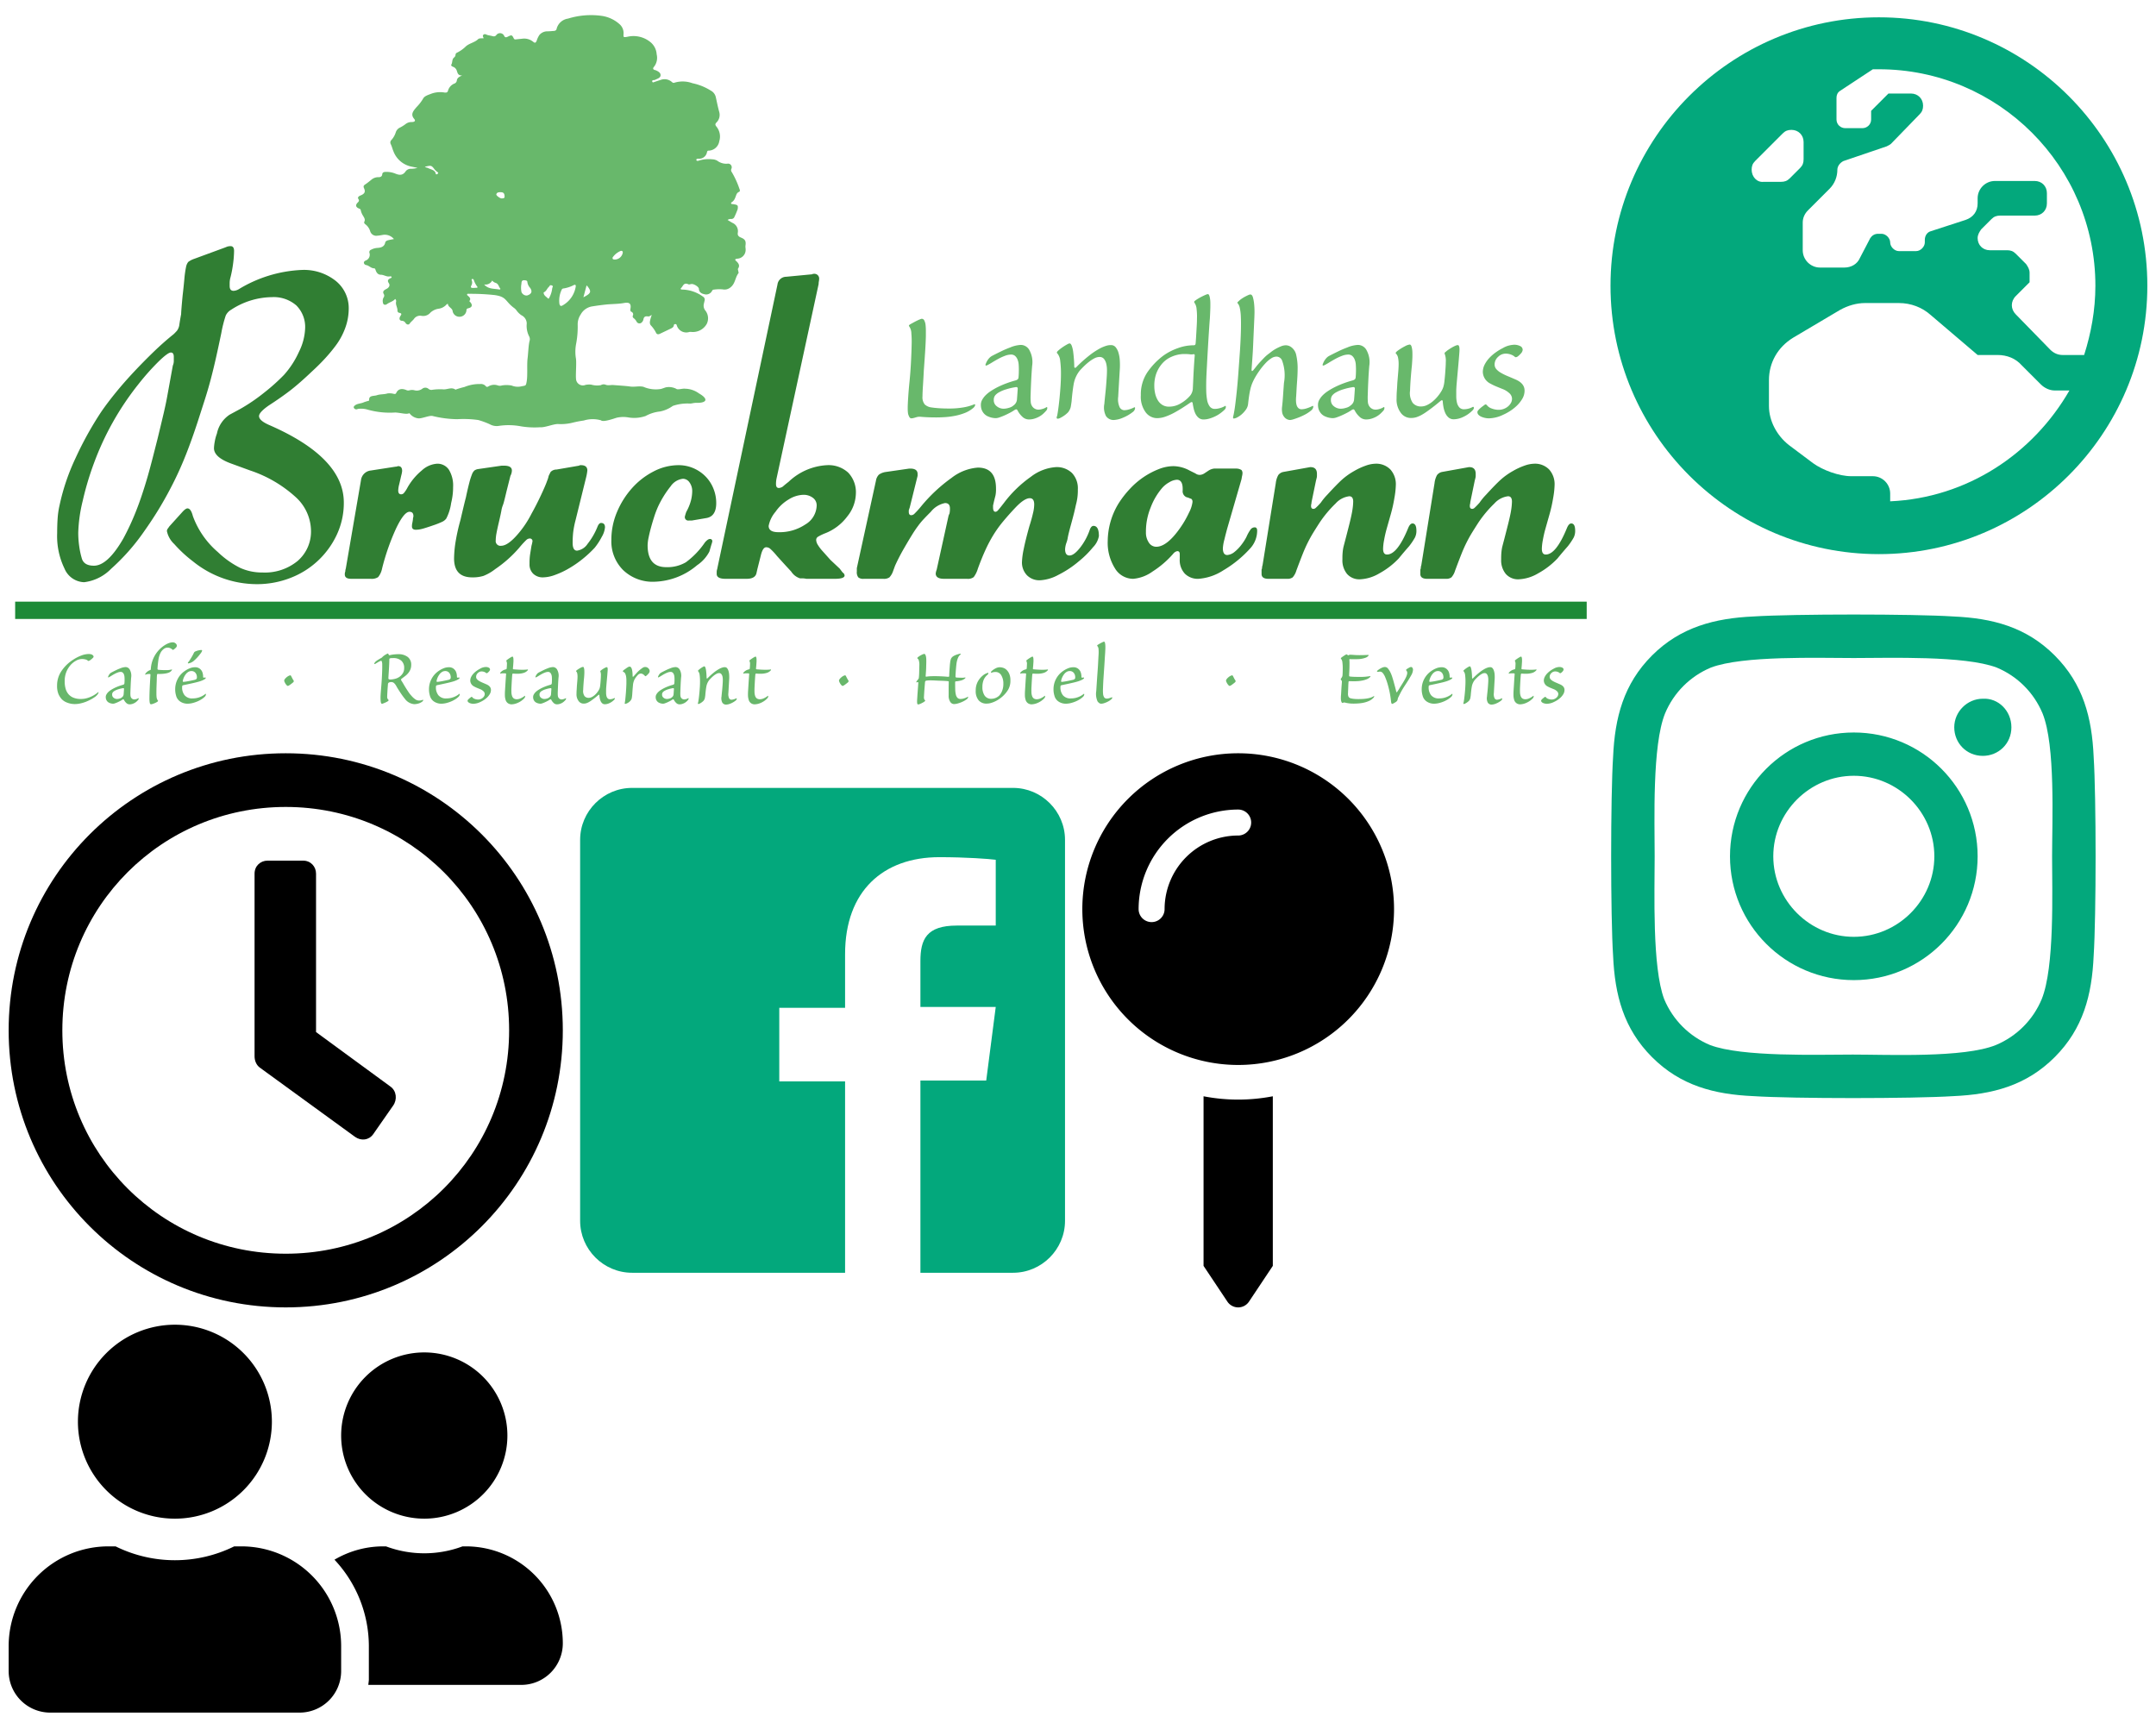 <?xml version="1.0" encoding="utf-8"?><svg width="249" height="199" viewBox="0 0 249 199" xmlns="http://www.w3.org/2000/svg" xmlns:xlink="http://www.w3.org/1999/xlink"><svg viewBox="-1 -1 66 66" width="66" height="66" id="clock" y="86" xmlns="http://www.w3.org/2000/svg"><path d="M32 0C14.3 0 0 14.3 0 32s14.3 32 32 32 32-14.3 32-32S49.7 0 32 0zm0 57.8C17.7 57.8 6.2 46.3 6.2 32S17.7 6.2 32 6.2 57.8 17.7 57.8 32 46.3 57.8 32 57.8zm8-13.5l-11-8c-.4-.3-.6-.8-.6-1.3V13.9c0-.9.7-1.5 1.5-1.5H34c.9 0 1.5.7 1.5 1.5v18.3l8.6 6.3c.7.5.8 1.5.3 2.2L42.1 44c-.5.7-1.4.8-2.1.3z"/></svg><svg version="1.1" id="facebook-square" x="66" y="86" viewBox="-1 -1 58 66" xml:space="preserve" width="58" height="66" xmlns="http://www.w3.org/2000/svg"><style>.bst0{fill:#03a87c}</style><path class="bst0" d="M56 10v44c0 3.3-2.7 6-6 6H39.3V37.8h7.6l1.1-8.5h-8.7V24c0-2.5.7-4.1 4.2-4.1H48v-7.6c-.8-.1-3.4-.3-6.5-.3-6.5 0-10.9 3.9-10.9 11.2v6.2H23v8.5h7.6V60H6c-3.3 0-6-2.7-6-6V10c0-3.3 2.7-6 6-6h44c3.3 0 6 2.7 6 6z"/></svg><svg version="1.1" id="globe-europe" x="185" viewBox="-1 -1 64 66" xml:space="preserve" width="64" height="66" xmlns="http://www.w3.org/2000/svg"><style>.cst0{fill:#03a87c}</style><path class="cst0" d="M31 1C13.9 1 0 14.9 0 32s13.9 31 31 31 31-13.9 31-31S48.1 1 31 1zm25 31c0 2.8-.5 5.5-1.3 8h-2.5c-.5 0-1-.2-1.4-.6l-4-4.1c-.6-.6-.6-1.5 0-2.1l1.6-1.6v-1.1c0-.4-.2-.7-.4-1l-1.2-1.2c-.3-.3-.6-.4-1-.4h-2c-.8 0-1.4-.6-1.4-1.4 0-.4.2-.7.4-1l1.2-1.2c.3-.3.6-.4 1-.4h4c.8 0 1.4-.6 1.4-1.4v-1.2c0-.8-.6-1.4-1.4-1.4h-4.6c-1.1 0-2 .9-2 2v.6c0 .9-.5 1.6-1.4 1.9l-4 1.3c-.4.1-.7.5-.7 1v.3c0 .5-.5 1-1 1h-2c-.5 0-1-.5-1-1s-.5-1-1-1h-.4c-.4 0-.7.2-.9.5l-1.2 2.3c-.3.7-1 1.1-1.8 1.1h-2.8c-1.1 0-2-.9-2-2v-3.2c0-.5.2-1 .6-1.4l2.5-2.5c.6-.6.9-1.4.9-2.2 0-.4.3-.8.7-1l5-1.7c.2-.1.4-.2.5-.3l3.3-3.4c.3-.3.4-.6.4-1 0-.8-.6-1.4-1.4-1.4h-2.6l-2 2v1c0 .6-.5 1-1 1h-2c-.5 0-1-.4-1-1v-2.5c0-.3.1-.6.4-.8L30.3 7h.7c13.8 0 25 11.2 25 25zM16.3 18.6c0-.4.1-.7.4-1l3.2-3.2c.3-.3.6-.4 1-.4.8 0 1.4.6 1.4 1.4v2c0 .4-.1.7-.4 1l-1.2 1.2c-.3.3-.6.4-1 .4h-2c-.8.1-1.4-.6-1.4-1.4zm16 38.3V56c0-1.1-.9-2-2-2h-2.5c-1.4 0-3.3-.7-4.4-1.5l-2.8-2.1c-1.4-1.1-2.3-2.8-2.3-4.5v-3c0-2 1-3.8 2.8-4.9l5.4-3.2c.9-.5 1.9-.8 2.9-.8h3.9c1.4 0 2.7.5 3.7 1.4l5.4 4.6h2.3c1.1 0 2.1.4 2.8 1.2l2.2 2.2c.4.4 1 .7 1.6.7H53c-4.2 7.3-11.8 12.4-20.7 12.8z"/></svg><svg version="1.1" id="instagram" x="185" y="66" viewBox="-1 -1 58 66" xml:space="preserve" width="58" height="66" xmlns="http://www.w3.org/2000/svg"><style>.dst0{fill:#03a87c}</style><path class="dst0" d="M28.1 17.6c-7.9 0-14.3 6.4-14.3 14.3s6.4 14.3 14.3 14.3 14.3-6.4 14.3-14.3S36 17.6 28.1 17.6zm0 23.6c-5.1 0-9.3-4.2-9.3-9.3s4.2-9.3 9.3-9.3 9.3 4.2 9.3 9.3-4.2 9.3-9.3 9.3zM46.3 17c0 1.9-1.5 3.3-3.3 3.3-1.9 0-3.3-1.5-3.3-3.3s1.5-3.3 3.3-3.3c1.8-.1 3.3 1.4 3.3 3.3zm9.5 3.4c-.2-4.5-1.2-8.4-4.5-11.7-3.3-3.3-7.2-4.3-11.7-4.5-4.6-.3-18.4-.3-23.1 0-4.4.2-8.4 1.2-11.7 4.5S.5 15.9.3 20.4C0 25 0 38.8.3 43.4c.2 4.5 1.2 8.4 4.5 11.7 3.3 3.3 7.2 4.3 11.7 4.5 4.6.3 18.4.3 23.1 0 4.5-.2 8.4-1.2 11.7-4.5 3.3-3.3 4.3-7.2 4.5-11.7.3-4.6.3-18.4 0-23zm-6 28c-1 2.4-2.9 4.3-5.3 5.3-3.7 1.5-12.4 1.1-16.5 1.1s-12.8.3-16.5-1.1c-2.4-1-4.3-2.9-5.3-5.3C4.8 44.7 5.1 36 5.1 31.9s-.3-12.8 1.2-16.5c1-2.4 2.9-4.3 5.3-5.3C15.3 8.7 24 9 28.1 9s12.8-.3 16.5 1.1c2.4 1 4.3 2.9 5.3 5.3 1.5 3.7 1.1 12.4 1.1 16.5s.3 12.8-1.2 16.5z"/></svg><svg id="logo" data-name="Ebene 1" width="185" height="86" viewBox="-1 -1 185 86" xmlns="http://www.w3.org/2000/svg"><defs><style>.ecls-1{fill:#68b76b}.ecls-2{fill:#b1cc3d;stroke:#1d8a37;stroke-miterlimit:10;stroke-width:2px}.ecls-3{fill:#307e33}.ecls-4,.ecls-5{fill:#68b86b}.ecls-5{fill-rule:evenodd}</style></defs><g id="eBottomText"><path class="ecls-1" d="M155.306 80.264a3.69 3.69 0 0 1-.605-.043 4.072 4.072 0 0 1-.369-.075.248.248 0 0 0-.134-.005.775.775 0 0 0-.123.037c-.064.035-.122-.025-.172-.181a1.334 1.334 0 0 1-.043-.36 4.157 4.157 0 0 1 .022-.423c.007-.092.014-.212.021-.358s.017-.295.027-.444.021-.288.032-.413.016-.212.016-.262a.248.248 0 0 0-.075-.182c-.057-.058-.071-.107-.043-.15.058-.086.1-.155.13-.209a.491.491 0 0 0 .053-.155c.007-.05.014-.146.021-.29s.011-.345.011-.61a4.953 4.953 0 0 0-.038-.614.783.783 0 0 0-.144-.423.191.191 0 0 1-.037-.065c-.004-.014.008-.036.037-.064a1.088 1.088 0 0 1 .133-.108c.06-.042.123-.085.188-.128s.125-.08.182-.112a.31.31 0 0 1 .128-.049.104.104 0 0 1 .065.028l.054.047q.042.065.149 0a.398.398 0 0 1 .203-.032c.071 0 .224.01.455.028a7.553 7.553 0 0 0 .756.015c.164 0 .322-.004.476-.01s.258-.011.316-.011c.093 0 .093.047 0 .14a.7.7 0 0 1-.284.181 2.682 2.682 0 0 1-.385.108 2.956 2.956 0 0 1-.433.054c-.15.006-.297.01-.44.01h-.31c-.08 0-.158-.004-.236-.01-.036-.008-.057 0-.064.021a.321.321 0 0 0 0 .117c.006.065.01.173.01.327s-.001.316-.005.487-.011.341-.02.508-.017.302-.017.402a.255.255 0 0 0 .017.113c.01.018.044.03.101.037q.299.032.621.037c.214.004.407.006.578.006a6.159 6.159 0 0 0 .648-.032c.203-.022.345-.039.423-.054.057-.013.082-.003.075.032s-.047.083-.118.14a1.185 1.185 0 0 1-.348.198 2.806 2.806 0 0 1-.444.129 4.093 4.093 0 0 1-.482.069 5.34 5.34 0 0 1-.471.021c-.136 0-.248-.002-.337-.004s-.163-.006-.22-.006c-.071-.007-.11.028-.118.107 0 .036-.003.106-.011.21s-.012.218-.016.347-.009.257-.016.385-.01.236-.01.322a.845.845 0 0 0 .058.428.396.396 0 0 0 .22.171 2.456 2.456 0 0 0 .332.065 4.5 4.5 0 0 0 .59.031c.134 0 .28-.003.438-.01s.312-.02.465-.043a3.153 3.153 0 0 0 .45-.096 1.547 1.547 0 0 0 .391-.172c.057-.035.084-.03.08.016a.27.27 0 0 1-.09.156 1.476 1.476 0 0 1-.462.342 2.955 2.955 0 0 1-.572.204 4.027 4.027 0 0 1-.638.101c-.22.018-.431.027-.632.027zM158.936 76.035a.468.468 0 0 1 .37.186 2.498 2.498 0 0 1 .305.498 4.267 4.267 0 0 1 .193.509c.064.203.125.41.181.616s.11.4.156.578.08.314.102.407c.029.157.081.165.16.021q.107-.15.22-.343c.075-.128.159-.263.251-.406a12.858 12.858 0 0 0 .349-.578c.06-.107.114-.211.16-.31a1.629 1.629 0 0 0 .101-.268.664.664 0 0 0 .039-.241.37.37 0 0 0-.039-.166.356.356 0 0 0-.052-.08.217.217 0 0 1-.043-.07c0-.036.032-.075.095-.118.051-.036.13-.084.237-.144a.562.562 0 0 1 .246-.091.184.184 0 0 1 .15.085.421.421 0 0 1 .075.226 1.444 1.444 0 0 1-.23.684q-.24.44-.766 1.232-.289.45-.455.776c-.11.218-.184.366-.219.444a.813.813 0 0 0-.107.322.431.431 0 0 1-.13.214.547.547 0 0 1-.1.075q-.07.044-.15.09a1.545 1.545 0 0 1-.15.081.28.28 0 0 1-.102.033c-.064 0-.107-.094-.129-.28-.02-.213-.051-.44-.09-.68s-.087-.48-.145-.722-.121-.482-.192-.718a6.368 6.368 0 0 0-.236-.652 1.794 1.794 0 0 0-.273-.488.434.434 0 0 0-.326-.187.962.962 0 0 0-.194.021.19.19 0 0 1-.08.005.106.106 0 0 1-.069-.026c-.043-.028-.01-.086.096-.172a2.315 2.315 0 0 1 .46-.278.9.9 0 0 1 .322-.085zM164.589 80.275a1.507 1.507 0 0 1-.777-.226 1.16 1.16 0 0 1-.518-.727 2.44 2.44 0 0 1-.097-.74 2.522 2.522 0 0 1 .268-1.123 2.56 2.56 0 0 1 .813-.943 2.85 2.85 0 0 1 .578-.321 1.588 1.588 0 0 1 .61-.13.869.869 0 0 1 .541.146.972.972 0 0 1 .274.305 1.17 1.17 0 0 1 .117.37 1.202 1.202 0 0 1 .022.294.085.085 0 0 0 .032.075.296.296 0 0 0 .16 0c.072-.014.11-.002.113.037s-.023.08-.08.123a1.686 1.686 0 0 1-.284.156 3.38 3.38 0 0 1-.509.176c-.1.029-.217.06-.353.091s-.277.065-.423.097l-.444.097c-.15.033-.293.062-.428.09a.4.4 0 0 0-.161.054c-.029.02-.043.068-.043.139a1.433 1.433 0 0 0 .284.985 1.124 1.124 0 0 0 .947.364 2.26 2.26 0 0 0 .793-.144 2.202 2.202 0 0 0 .643-.36c.028-.028.05-.034.063-.02a.094.094 0 0 1 .017.074.397.397 0 0 1-.038.123.418.418 0 0 1-.085.123 2.302 2.302 0 0 1-.36.285 3.234 3.234 0 0 1-.492.262 3.732 3.732 0 0 1-.573.193 2.466 2.466 0 0 1-.6.075zm.46-3.77a.643.643 0 0 0-.316.086.999.999 0 0 0-.283.24 1.83 1.83 0 0 0-.23.364 1.693 1.693 0 0 0-.145.444c-.021.093.029.13.15.108a6.988 6.988 0 0 0 .55-.086c.111-.022.224-.044.339-.07s.22-.047.32-.069c.179-.043.269-.125.269-.246a.825.825 0 0 0-.022-.258.707.707 0 0 0-.097-.235.574.574 0 0 0-.524-.278zM171.11 76.056a.334.334 0 0 1 .272.123.886.886 0 0 1 .162.316 1.94 1.94 0 0 1 .075.433 4.117 4.117 0 0 1 .005.466q-.022.343-.048.803l-.048.846a1.098 1.098 0 0 0 .085.605.305.305 0 0 0 .257.166 1.008 1.008 0 0 0 .289-.048 1.467 1.467 0 0 0 .28-.112c.041-.022.06 0 .052.063a.316.316 0 0 1-.117.194 2.355 2.355 0 0 1-.584.342 1.476 1.476 0 0 1-.53.128.517.517 0 0 1-.428-.224 1.08 1.08 0 0 1-.097-.707q.01-.14.032-.343a21.163 21.163 0 0 0 .107-1.252c.008-.107.012-.226.012-.354a1.615 1.615 0 0 0-.038-.359.705.705 0 0 0-.128-.283.315.315 0 0 0-.263-.118.647.647 0 0 0-.294.08 1.868 1.868 0 0 0-.31.204 3.373 3.373 0 0 0-.29.257c-.09.089-.166.17-.23.24a1.73 1.73 0 0 0-.354.793c-.05.293-.09.62-.118.985a7.097 7.097 0 0 1-.043.29.647.647 0 0 1-.085.235.52.52 0 0 1-.123.16 1.679 1.679 0 0 1-.392.273.37.37 0 0 1-.15.049.06.06 0 0 1-.058-.032c-.01-.022-.002-.073.026-.15.022-.108.045-.255.07-.445s.049-.396.07-.62.039-.452.052-.68.022-.436.022-.622a5.697 5.697 0 0 0-.043-.798.796.796 0 0 0-.16-.422c-.043-.029-.04-.072.01-.13a1.797 1.797 0 0 1 .156-.133 2.556 2.556 0 0 1 .209-.15c.071-.046.137-.085.198-.118a.342.342 0 0 1 .123-.048c.05 0 .093.048.128.145a1.581 1.581 0 0 1 .08.353 7.018 7.018 0 0 1 .06.82c0 .056.013.087.043.09s.06-.016.095-.06a7.63 7.63 0 0 1 .665-.604 4.266 4.266 0 0 1 .728-.487 2.287 2.287 0 0 1 .31-.123.86.86 0 0 1 .246-.037zM174.537 80.35a.775.775 0 0 1-.375-.118.716.716 0 0 1-.3-.45 1.704 1.704 0 0 1-.069-.477 6.701 6.701 0 0 1 .016-.583c.006-.12.016-.265.027-.433l.032-.509c.011-.171.02-.334.031-.487l.028-.38a.182.182 0 0 0-.006-.108.114.114 0 0 0-.07-.032 2.816 2.816 0 0 0-.304-.005 1.28 1.28 0 0 0-.252.027c-.028.006-.047.001-.054-.016s.007-.052.043-.103a.882.882 0 0 1 .246-.218 1.081 1.081 0 0 1 .365-.145.4.4 0 0 0 .075-.038.138.138 0 0 0 .032-.08 7.05 7.05 0 0 0 .026-.47.671.671 0 0 0-.047-.333.235.235 0 0 1-.022-.08.113.113 0 0 1 .043-.07 3.97 3.97 0 0 1 .535-.358.299.299 0 0 1 .128-.048c.03 0 .052.02.07.058a.51.51 0 0 1 .037.15 1.693 1.693 0 0 1 .01.187v.172l-.026.38a8.737 8.737 0 0 1-.038.412c-.006.065.015.1.065.108.164.013.336.026.514.037s.35.016.514.016c.143 0 .264-.004.363-.01s.172-.015.215-.022c.035-.015.057-.008.065.021s-.019.072-.075.128a1.051 1.051 0 0 1-.488.263 2.362 2.362 0 0 1-.605.08c-.114 0-.218-.002-.31-.005s-.168-.01-.225-.016c-.065 0-.1.036-.107.107-.016.164-.032.38-.049.647s-.032.563-.047.884a6.908 6.908 0 0 0 0 .535 1.413 1.413 0 0 0 .075.423.569.569 0 0 0 .192.274.623.623 0 0 0 .375.095 1.073 1.073 0 0 0 .439-.112 1.974 1.974 0 0 0 .428-.262c.043-.043.066-.03.07.037a.326.326 0 0 1-.091.22 2.214 2.214 0 0 1-.74.525 1.909 1.909 0 0 1-.748.182zM177.3 77.619a.965.965 0 0 1 .107-.445 1.68 1.68 0 0 1 .273-.385 2.439 2.439 0 0 1 .37-.32 3.064 3.064 0 0 1 .395-.242 1.337 1.337 0 0 1 .381-.155 1.378 1.378 0 0 1 .273-.037.731.731 0 0 1 .332.074.242.242 0 0 1 .15.226.37.37 0 0 1-.112.213.956.956 0 0 1-.199.182c-.064.03-.107.032-.129.01a.657.657 0 0 0-.22-.133.86.86 0 0 0-.326-.059.607.607 0 0 0-.423.188.578.578 0 0 0-.198.433.4.4 0 0 0 .097.273 1.018 1.018 0 0 0 .257.209 2.932 2.932 0 0 0 .375.187q.213.091.46.199.524.225.524.642a.935.935 0 0 1-.128.477 1.882 1.882 0 0 1-.31.396 2.62 2.62 0 0 1-.391.31 2.83 2.83 0 0 1-.381.209 1.96 1.96 0 0 1-.835.215 1.128 1.128 0 0 1-.198-.022 1.084 1.084 0 0 1-.214-.064.535.535 0 0 1-.172-.113.229.229 0 0 1-.07-.166.166.166 0 0 1 .044-.096 1.013 1.013 0 0 1 .107-.113c.043-.039.085-.075.128-.107l.107-.08c.043-.035.076-.05.097-.043a.142.142 0 0 1 .053.032.564.564 0 0 0 .273.199 1.083 1.083 0 0 0 .412.08.803.803 0 0 0 .274-.048.866.866 0 0 0 .241-.134.733.733 0 0 0 .176-.204.49.49 0 0 0 .07-.257.434.434 0 0 0-.123-.29 1.22 1.22 0 0 0-.413-.267 26.24 26.24 0 0 1-.353-.144 2.964 2.964 0 0 1-.343-.166.78.78 0 0 1-.438-.664zM141.31 76.997c.02 0 .042.016.066.05a.678.678 0 0 1 .066.122c.027.055.065.126.112.214a1.297 1.297 0 0 0 .112.184.173.173 0 0 1 .037.133.292.292 0 0 1-.078.112 1.198 1.198 0 0 1-.117.097l-.177.137a1.516 1.516 0 0 1-.184.123.343.343 0 0 1-.133.051.17.17 0 0 1-.112-.061 1.17 1.17 0 0 1-.117-.138 1.028 1.028 0 0 1-.097-.158 1.852 1.852 0 0 1-.062-.132.252.252 0 0 1-.01-.21.835.835 0 0 1 .204-.25 1.14 1.14 0 0 1 .301-.214.632.632 0 0 1 .178-.06z"/><g id="eHotel"><path class="ecls-1" d="M109.163 80.318a.534.534 0 0 1-.39-.215 1.273 1.273 0 0 1-.212-.781v-.809c0-.146.002-.285.005-.418s.006-.23.006-.294a.15.15 0 0 0-.006-.096.159.159 0 0 0-.09-.033c-.186-.021-.407-.035-.665-.043s-.517-.017-.78-.032c-.294-.014-.519-.02-.676-.016a2.61 2.61 0 0 0-.353.027.32.32 0 0 0-.118.049.252.252 0 0 0-.053.133l-.027.322-.032.412a34.764 34.764 0 0 0-.06.926.749.749 0 0 0 .022.284.398.398 0 0 0 .086.134c.029.021.04.04.037.058s-.026.045-.069.081a.764.764 0 0 1-.144.102q-.102.058-.22.117a2.073 2.073 0 0 1-.225.097.532.532 0 0 1-.15.037c-.072 0-.113-.052-.124-.155a2.361 2.361 0 0 1-.005-.359l.027-.418c.011-.178.023-.365.038-.561l.042-.574c.014-.186.025-.335.032-.449a.053.053 0 0 0-.053-.06.227.227 0 0 0-.107.017c-.05.028-.075.023-.075-.017a.272.272 0 0 1 .085-.155 1.083 1.083 0 0 1 .118-.155.35.35 0 0 0 .086-.156 5.63 5.63 0 0 0 .043-.604l.021-.852a1.792 1.792 0 0 0-.048-.54.437.437 0 0 0-.144-.252c-.072-.043-.05-.107.064-.193a2.175 2.175 0 0 1 .407-.251.864.864 0 0 1 .289-.102.142.142 0 0 1 .123.091.834.834 0 0 1 .075.22 1.66 1.66 0 0 1 .032.279 6.844 6.844 0 0 1 0 .545c-.004.121-.007.257-.01.407s-.01.31-.022.482-.023.34-.037.503q-.011.13.107.097a4.243 4.243 0 0 1 .444-.043 11.096 11.096 0 0 1 .862-.005c.143.004.287.009.434.016s.287.015.423.026l.332.027c.078.007.117-.025.117-.096s.004-.173.011-.305.016-.274.026-.423l.032-.44c.01-.143.023-.26.037-.353a1.835 1.835 0 0 1 .084-.417.593.593 0 0 1 .117-.205.756.756 0 0 1 .173-.144 1.757 1.757 0 0 1 .239-.123 2.577 2.577 0 0 1 .256-.09c.085-.026.16-.046.225-.06.078-.014.123-.01.133.011s-.012.057-.069.107a.85.85 0 0 0-.198.246 2.15 2.15 0 0 0-.177.504 2.884 2.884 0 0 0-.058.358c-.019.153-.035.316-.049.487s-.027.34-.037.503-.017.297-.017.397a.116.116 0 0 0 .118.129c.229.013.427.021.595.021a1.742 1.742 0 0 0 .337-.021q.203-.032.021.128a1.186 1.186 0 0 1-.487.224 3.881 3.881 0 0 1-.519.086.095.095 0 0 0-.107.108q0 .45.01.808a3.023 3.023 0 0 0 .07.605.803.803 0 0 0 .187.38.478.478 0 0 0 .364.133 1.34 1.34 0 0 0 .445-.08 1.9 1.9 0 0 0 .37-.166c.05-.028.066-.008.048.06a.387.387 0 0 1-.102.176 2.11 2.11 0 0 1-.316.215 3.174 3.174 0 0 1-.401.192 3.338 3.338 0 0 1-.429.14 1.63 1.63 0 0 1-.383.054zM114.482 76.066a1.37 1.37 0 0 1 .36.06.987.987 0 0 1 .396.23 1.426 1.426 0 0 1 .32.465 1.859 1.859 0 0 1 .135.765 2.001 2.001 0 0 1-.264 1.077 3.422 3.422 0 0 1-.603.734 3.877 3.877 0 0 1-.393.315 3.332 3.332 0 0 1-.47.279 3.182 3.182 0 0 1-.509.198 1.835 1.835 0 0 1-.513.075 1.16 1.16 0 0 1-.916-.38 1.653 1.653 0 0 1-.337-1.13 2.134 2.134 0 0 1 .24-1.033 2.4 2.4 0 0 1 .66-.765 1.155 1.155 0 0 1 .208-.13c.075-.035.14-.064.198-.085.1-.043.152-.04.155.01a.242.242 0 0 1-.09.172 1.526 1.526 0 0 0-.467.632 2.152 2.152 0 0 0-.133.77 1.745 1.745 0 0 0 .256 1.012.9.9 0 0 0 .792.37 1.292 1.292 0 0 0 .472-.097 1.275 1.275 0 0 0 .439-.289 1.747 1.747 0 0 0 .316-.52 2.15 2.15 0 0 0 .145-.84 1.813 1.813 0 0 0-.237-.964.754.754 0 0 0-.684-.385 1.072 1.072 0 0 0-.439.085c-.043.021-.067.01-.07-.037a.216.216 0 0 1 .08-.156 1.994 1.994 0 0 1 .434-.3 1.09 1.09 0 0 1 .51-.14zM118.112 80.35a.775.775 0 0 1-.375-.118.716.716 0 0 1-.3-.45 1.704 1.704 0 0 1-.069-.477 6.701 6.701 0 0 1 .016-.583l.027-.433.032-.509c.01-.171.02-.334.032-.487l.027-.38a.182.182 0 0 0-.006-.108.114.114 0 0 0-.07-.032 2.816 2.816 0 0 0-.304-.005 1.28 1.28 0 0 0-.252.027c-.028.006-.047.001-.054-.016s.007-.052.043-.103a.882.882 0 0 1 .247-.218 1.081 1.081 0 0 1 .364-.145.4.4 0 0 0 .075-.038.138.138 0 0 0 .032-.08c.014-.15.023-.307.027-.47a.671.671 0 0 0-.048-.333.235.235 0 0 1-.022-.08.114.114 0 0 1 .043-.07 3.763 3.763 0 0 1 .348-.246c.069-.043.13-.08.188-.112a.298.298 0 0 1 .128-.048c.029 0 .052.02.07.058a.507.507 0 0 1 .037.15 1.693 1.693 0 0 1 .01.187v.172l-.026.38a8.596 8.596 0 0 1-.038.412c-.007.065.015.1.065.108.164.013.336.026.513.037s.35.016.515.016c.143 0 .264-.004.363-.01s.172-.015.215-.022c.035-.015.057-.008.065.021s-.02.072-.076.128a1.051 1.051 0 0 1-.487.263 2.362 2.362 0 0 1-.605.08c-.115 0-.218-.002-.311-.005s-.167-.01-.225-.016c-.064 0-.1.036-.106.107-.017.164-.032.38-.049.647s-.032.563-.048.884a7.01 7.01 0 0 0 0 .535 1.416 1.416 0 0 0 .075.423.569.569 0 0 0 .193.274.623.623 0 0 0 .375.095 1.073 1.073 0 0 0 .438-.112 1.974 1.974 0 0 0 .429-.262c.043-.043.065-.03.07.037a.325.325 0 0 1-.091.22 2.214 2.214 0 0 1-.74.525 1.909 1.909 0 0 1-.749.182zM122.064 80.275a1.507 1.507 0 0 1-.777-.226 1.16 1.16 0 0 1-.518-.727 2.436 2.436 0 0 1-.097-.74 2.52 2.52 0 0 1 .268-1.123 2.558 2.558 0 0 1 .813-.943 2.848 2.848 0 0 1 .578-.321 1.587 1.587 0 0 1 .61-.13.869.869 0 0 1 .541.146.972.972 0 0 1 .274.305 1.17 1.17 0 0 1 .117.37 1.202 1.202 0 0 1 .021.294.085.085 0 0 0 .032.075.295.295 0 0 0 .162 0c.07-.014.108-.002.112.037s-.023.08-.08.123a1.686 1.686 0 0 1-.284.156 3.38 3.38 0 0 1-.51.176c-.1.029-.217.06-.353.091s-.276.065-.422.097l-.445.097c-.15.033-.293.062-.427.09a.4.4 0 0 0-.162.054c-.028.02-.043.068-.043.139a1.433 1.433 0 0 0 .285.985 1.124 1.124 0 0 0 .947.364 2.26 2.26 0 0 0 .793-.144 2.202 2.202 0 0 0 .642-.36c.029-.028.05-.034.064-.02a.094.094 0 0 1 .017.074.397.397 0 0 1-.039.123.418.418 0 0 1-.085.123 2.306 2.306 0 0 1-.359.285 3.24 3.24 0 0 1-.492.262 3.732 3.732 0 0 1-.573.193 2.466 2.466 0 0 1-.6.075zm.46-3.77a.643.643 0 0 0-.316.086.999.999 0 0 0-.283.24 1.83 1.83 0 0 0-.23.364 1.693 1.693 0 0 0-.145.444c-.022.093.028.13.15.108a6.746 6.746 0 0 0 .55-.086c.111-.022.224-.044.338-.07s.221-.047.322-.069c.177-.043.267-.125.267-.246a.827.827 0 0 0-.021-.258.709.709 0 0 0-.097-.235.574.574 0 0 0-.524-.278zM126.176 80.275a.385.385 0 0 1-.225-.075.82.82 0 0 1-.193-.193 2.113 2.113 0 0 1-.15-1.19l.07-1.08c.026-.386.052-.768.08-1.146s.052-.74.069-1.087.034-.648.049-.905a4.202 4.202 0 0 0-.006-.643.562.562 0 0 0-.134-.341.115.115 0 0 1-.021-.06c0-.017.017-.04.054-.07a4.725 4.725 0 0 1 .6-.331.432.432 0 0 1 .128-.043q.085 0 .117.129a1.715 1.715 0 0 1 .043.321c.007.128.007.27 0 .423l-.021.423q-.032.46-.064.99t-.07 1.065l-.07 1.05c-.02.343-.035.656-.042.942a4.444 4.444 0 0 0 .006.685.849.849 0 0 0 .101.354.31.31 0 0 0 .145.15.437.437 0 0 0 .187.043 1.043 1.043 0 0 0 .284-.05 2.115 2.115 0 0 0 .284-.1c.035-.014.054.003.058.053s-.034.11-.112.182a1.786 1.786 0 0 1-.241.176 2.318 2.318 0 0 1-.305.161 3.138 3.138 0 0 1-.321.118 1.023 1.023 0 0 1-.29.048z"/></g><path class="ecls-1" d="M96.61 76.997c.02 0 .042.016.066.05a.711.711 0 0 1 .066.122q.04.083.112.214a1.307 1.307 0 0 0 .112.184.173.173 0 0 1 .036.133.29.29 0 0 1-.076.112 1.34 1.34 0 0 1-.117.097l-.18.137a1.414 1.414 0 0 1-.183.123.342.342 0 0 1-.132.051.17.17 0 0 1-.112-.061 1.161 1.161 0 0 1-.117-.138 1.064 1.064 0 0 1-.098-.158 2 2 0 0 1-.06-.132.253.253 0 0 1-.01-.21.85.85 0 0 1 .203-.25 1.122 1.122 0 0 1 .301-.214.634.634 0 0 1 .179-.06z"/><g id="eRestaurant"><path class="ecls-1" d="M44.981 74.556a1.753 1.753 0 0 1 1.103.317 1.102 1.102 0 0 1 .407.925 1.368 1.368 0 0 1-.091.515 1.643 1.643 0 0 1-.236.406 2.023 2.023 0 0 1-.342.338q-.199.155-.402.305c-.064.043-.098.084-.102.123a.35.35 0 0 0 .08.187c.065.1.138.222.22.365s.172.29.268.444.196.307.3.46a3.237 3.237 0 0 0 .316.402 2.453 2.453 0 0 0 .482.439.753.753 0 0 0 .407.129.924.924 0 0 0 .407-.076q.096-.032.075.033c0 .057-.043.118-.129.181a1.338 1.338 0 0 1-.471.22 1.886 1.886 0 0 1-.428.059 1.478 1.478 0 0 1-1.093-.63c-.085-.101-.176-.219-.273-.354s-.189-.272-.278-.408-.171-.263-.247-.385-.133-.221-.176-.3a1.384 1.384 0 0 0-.268-.359.44.44 0 0 0-.3-.112.598.598 0 0 0-.3.054.253.253 0 0 0-.107.224l-.027.322c-.01.129-.02.258-.027.39l-.021.38a5.32 5.32 0 0 0-.01.29.46.46 0 0 0 .138.385c.03.021.038.045.027.07a.322.322 0 0 1-.101.102 1.569 1.569 0 0 1-.16.09c-.065.033-.13.063-.2.091s-.13.054-.186.076a.42.42 0 0 1-.118.032q-.118 0-.15-.284a4.401 4.401 0 0 1-.011-.702c.007-.136.02-.317.038-.546l.059-.744c.022-.267.039-.543.053-.825s.025-.544.032-.787.009-.453.005-.632a1.065 1.065 0 0 0-.048-.364.232.232 0 0 0-.042-.075c-.015-.014-.043-.014-.086 0a2.29 2.29 0 0 0-.322.16q-.181.109-.3.183c-.078.035-.117.035-.117 0a.24.24 0 0 1 .037-.118.559.559 0 0 1 .091-.118 2.073 2.073 0 0 1 .31-.23q.183-.112.354-.208a.28.28 0 0 0 .096-.065c.03-.028.06-.06.097-.096a1.222 1.222 0 0 1 .118-.096 1.942 1.942 0 0 1 .177-.118c.06-.036.117-.068.171-.096a.285.285 0 0 1 .112-.043c.029 0 .05.017.064.054s.03.067.043.095c.022.043.071.054.15.033l.145-.033c.068-.015.144-.026.23-.037s.176-.02.273-.027.187-.011.273-.011zm-.578.45a4.87 4.87 0 0 0-.193.005.657.657 0 0 0-.171.027c-.05.015-.075.057-.075.128 0 .115-.004.258-.01.429s-.017.357-.028.557-.023.401-.037.605-.025.395-.033.572a.14.14 0 0 0 .043.113.32.32 0 0 0 .193.038 2.486 2.486 0 0 0 .54-.08 1.544 1.544 0 0 0 .456-.198 1.402 1.402 0 0 0 .407-.402 1.093 1.093 0 0 0 .182-.637 1.071 1.071 0 0 0-.342-.868 1.384 1.384 0 0 0-.921-.289zM49.939 80.275a1.504 1.504 0 0 1-.776-.226 1.159 1.159 0 0 1-.52-.727 2.453 2.453 0 0 1-.097-.74 2.52 2.52 0 0 1 .268-1.123 2.546 2.546 0 0 1 .814-.943 2.837 2.837 0 0 1 .578-.321 1.584 1.584 0 0 1 .61-.13.869.869 0 0 1 .54.146.972.972 0 0 1 .274.305 1.17 1.17 0 0 1 .118.37 1.25 1.25 0 0 1 .021.294.086.086 0 0 0 .032.075.294.294 0 0 0 .16 0c.072-.014.11-.002.113.037s-.023.08-.08.123a1.657 1.657 0 0 1-.284.156 3.4 3.4 0 0 1-.509.176q-.15.043-.353.091t-.423.097a74.38 74.38 0 0 1-.873.187.402.402 0 0 0-.16.054c-.029.02-.043.068-.043.139a1.426 1.426 0 0 0 .284.985 1.124 1.124 0 0 0 .947.364 2.253 2.253 0 0 0 .793-.144 2.189 2.189 0 0 0 .642-.36c.028-.028.05-.034.065-.02a.092.092 0 0 1 .015.074.38.38 0 0 1-.037.123.411.411 0 0 1-.086.123 2.313 2.313 0 0 1-.358.285 3.216 3.216 0 0 1-.493.262 3.762 3.762 0 0 1-.573.193 2.476 2.476 0 0 1-.6.075zm.46-3.77a.64.64 0 0 0-.316.086.995.995 0 0 0-.284.24 1.854 1.854 0 0 0-.23.364 1.712 1.712 0 0 0-.144.444c-.022.093.028.13.15.108a6.746 6.746 0 0 0 .551-.086c.11-.022.223-.044.338-.07s.22-.047.32-.069q.268-.064.268-.246a.813.813 0 0 0-.021-.258.698.698 0 0 0-.096-.235.574.574 0 0 0-.525-.278zM53.312 77.619a.96.96 0 0 1 .107-.445 1.67 1.67 0 0 1 .273-.385 2.407 2.407 0 0 1 .369-.32 3.045 3.045 0 0 1 .397-.242 1.332 1.332 0 0 1 .38-.155 1.386 1.386 0 0 1 .273-.037.733.733 0 0 1 .332.074.24.24 0 0 1 .15.226.365.365 0 0 1-.113.213.93.93 0 0 1-.198.182c-.064.03-.107.032-.128.01a.66.66 0 0 0-.22-.133.867.867 0 0 0-.326-.059.608.608 0 0 0-.423.188.58.58 0 0 0-.198.433.404.404 0 0 0 .096.273 1.039 1.039 0 0 0 .257.209 3.02 3.02 0 0 0 .375.187q.213.091.46.199.524.225.525.642a.93.93 0 0 1-.129.477 1.878 1.878 0 0 1-.31.396 2.573 2.573 0 0 1-.392.31 2.825 2.825 0 0 1-.38.209 1.962 1.962 0 0 1-.835.215 1.132 1.132 0 0 1-.198-.022 1.104 1.104 0 0 1-.214-.064.533.533 0 0 1-.171-.113.227.227 0 0 1-.07-.166.166.166 0 0 1 .042-.096 1.055 1.055 0 0 1 .107-.113c.043-.039.086-.075.13-.107l.106-.08c.043-.035.075-.05.096-.043a.155.155 0 0 1 .054.032.555.555 0 0 0 .273.199 1.083 1.083 0 0 0 .412.08.8.8 0 0 0 .274-.048.848.848 0 0 0 .24-.134.745.745 0 0 0 .177-.204.494.494 0 0 0 .07-.257.434.434 0 0 0-.124-.29 1.209 1.209 0 0 0-.412-.267q-.16-.064-.353-.144a2.989 2.989 0 0 1-.342-.166.78.78 0 0 1-.44-.664zM58.055 80.35a.77.77 0 0 1-.374-.118.715.715 0 0 1-.302-.45 1.727 1.727 0 0 1-.068-.477q-.006-.272.016-.583.01-.181.027-.433t.032-.509c.01-.172.021-.334.032-.487l.027-.38a.183.183 0 0 0-.005-.108.117.117 0 0 0-.07-.032 2.82 2.82 0 0 0-.306-.005 1.283 1.283 0 0 0-.251.027c-.029.006-.046.001-.054-.016s.008-.052.043-.103a.885.885 0 0 1 .246-.218 1.082 1.082 0 0 1 .365-.145.368.368 0 0 0 .074-.038.126.126 0 0 0 .032-.08c.015-.15.024-.307.027-.47a.668.668 0 0 0-.048-.333.246.246 0 0 1-.021-.08.117.117 0 0 1 .042-.07 5.342 5.342 0 0 1 .349-.246c.068-.043.13-.08.187-.112a.3.3 0 0 1 .129-.048c.028 0 .051.02.069.058a.503.503 0 0 1 .038.15 1.559 1.559 0 0 1 .01.187v.172l-.027.38a9.407 9.407 0 0 1-.037.412c-.007.065.015.1.064.108.164.013.336.026.514.037s.35.016.514.016c.143 0 .264-.004.364-.01s.172-.015.215-.022c.035-.015.056-.008.064.021s-.018.072-.075.128a1.049 1.049 0 0 1-.487.263 2.364 2.364 0 0 1-.605.08c-.115 0-.218-.002-.31-.005s-.169-.01-.226-.016c-.064 0-.1.036-.107.107q-.024.246-.048.647t-.048.884a6.53 6.53 0 0 0 0 .535 1.417 1.417 0 0 0 .075.423.576.576 0 0 0 .193.274.622.622 0 0 0 .374.095 1.075 1.075 0 0 0 .44-.112 1.961 1.961 0 0 0 .428-.262c.043-.043.066-.03.07.037a.33.33 0 0 1-.091.22 2.217 2.217 0 0 1-.74.525 1.909 1.909 0 0 1-.749.182zM62.876 76.045a.566.566 0 0 1 .488.331 1.443 1.443 0 0 1 .141.88q-.032.374-.053.829t-.033.83a3.104 3.104 0 0 0 .006.417.504.504 0 0 0 .091.268.427.427 0 0 0 .353.182.803.803 0 0 0 .236-.043.76.76 0 0 0 .214-.096c.036-.021.054-.006.054.048a.238.238 0 0 1-.064.155c-.043.05-.097.106-.161.166a1.222 1.222 0 0 1-.225.166 1.371 1.371 0 0 1-.284.123 1.06 1.06 0 0 1-.317.048.543.543 0 0 1-.391-.17 1.266 1.266 0 0 1-.261-.354c-.022-.035-.043-.055-.064-.059a.194.194 0 0 0-.106.037 2.598 2.598 0 0 1-.256.156c-.1.053-.2.103-.304.15s-.2.084-.292.117a.723.723 0 0 1-.224.049 1.096 1.096 0 0 1-.421-.092.655.655 0 0 1-.325-.273.69.69 0 0 1-.08-.182.831.831 0 0 1-.027-.225.576.576 0 0 1 .07-.278 1.21 1.21 0 0 1 .164-.236 1.893 1.893 0 0 1 .341-.284 3.993 3.993 0 0 1 .432-.246 5.043 5.043 0 0 1 .474-.203q.245-.09.48-.155.18-.043.192-.161.01-.085.016-.208c.003-.082.005-.174.005-.274 0-.086-.004-.179-.01-.278a.99.99 0 0 0-.06-.279.564.564 0 0 0-.139-.214.339.339 0 0 0-.24-.085.993.993 0 0 0-.338.069 3.023 3.023 0 0 0-.375.17q-.187.103-.358.21a3.78 3.78 0 0 1-.3.172.095.095 0 0 1-.08.005c-.018-.011-.013-.048.015-.113a1.004 1.004 0 0 1 .145-.256.675.675 0 0 1 .209-.183q.225-.117.509-.257a5.393 5.393 0 0 1 .519-.225 1.761 1.761 0 0 1 .623-.149zm-.988 3.683a1.076 1.076 0 0 0 .295-.053.623.623 0 0 0 .262-.14.464.464 0 0 0 .193-.364c.007-.078.014-.17.021-.278l.022-.322q0-.117-.14-.085a3.268 3.268 0 0 0-.503.118 1.886 1.886 0 0 0-.417.172.763.763 0 0 0-.225.175.392.392 0 0 0-.086.263.427.427 0 0 0 .166.37.615.615 0 0 0 .402.144zM66.397 80.264a.706.706 0 0 1-.59-.321 1.273 1.273 0 0 1-.224-.804c0-.156.005-.306.016-.45s.02-.295.027-.46l.053-.643a5.92 5.92 0 0 0 .021-.449 1.785 1.785 0 0 0-.031-.343.467.467 0 0 0-.119-.246c-.042-.028-.014-.082.086-.16a3.209 3.209 0 0 1 .429-.268.763.763 0 0 1 .267-.096c.05 0 .087.044.112.134a1.337 1.337 0 0 1 .043.326c.004.129.002.26-.005.396s-.014.25-.022.343q-.031.289-.063.706t-.044.76a1.021 1.021 0 0 0 .156.708.601.601 0 0 0 .476.203.788.788 0 0 0 .348-.086 1.48 1.48 0 0 0 .327-.214 2.301 2.301 0 0 0 .273-.278 2.251 2.251 0 0 0 .198-.279 1.215 1.215 0 0 0 .124-.257 1.663 1.663 0 0 0 .058-.279l.027-.246q.016-.15.027-.31l.021-.322c.007-.108.011-.203.011-.289a1.205 1.205 0 0 0-.01-.278.92.92 0 0 0-.054-.203c-.014-.043.007-.082.064-.118a.983.983 0 0 1 .134-.107q.09-.064.198-.129a2.046 2.046 0 0 1 .203-.107.406.406 0 0 1 .15-.042q.118 0 .097.363a77.214 77.214 0 0 1-.096 1.151c-.022.232-.042.454-.06.664s-.026.37-.026.477v.31a1.577 1.577 0 0 0 .037.348.63.63 0 0 0 .134.279.345.345 0 0 0 .279.112.972.972 0 0 0 .235-.032.908.908 0 0 0 .225-.085c.057-.036.089-.028.096.026s-.029.116-.107.188a1.733 1.733 0 0 1-.503.347 1.275 1.275 0 0 1-.535.134.438.438 0 0 1-.3-.102.721.721 0 0 1-.188-.256 1.451 1.451 0 0 1-.102-.327 2.956 2.956 0 0 1-.042-.31c0-.122-.05-.136-.15-.043-.036.028-.097.078-.182.15s-.183.148-.29.23-.214.16-.32.235a3.062 3.062 0 0 1-.28.176 1.769 1.769 0 0 1-.294.13 1.011 1.011 0 0 1-.305.042zM71.707 75.992a.211.211 0 0 1 .177.095.714.714 0 0 1 .107.252 2.324 2.324 0 0 1 .053.348q.017.193.016.375c0 .114.04.133.118.054q.15-.172.36-.402a3.014 3.014 0 0 1 .39-.369q.16-.129.3-.22a.506.506 0 0 1 .278-.09.5.5 0 0 1 .375.155.45.45 0 0 1 .15.304.419.419 0 0 1-.097.263 2.05 2.05 0 0 1-.267.272c-.057.051-.1.074-.129.07a.107.107 0 0 1-.075-.06.967.967 0 0 0-.198-.166.472.472 0 0 0-.262-.08.524.524 0 0 0-.37.204 2.866 2.866 0 0 0-.326.428 1.862 1.862 0 0 0-.209.766q-.048.498-.08 1.033c-.015.15-.03.276-.048.38a.557.557 0 0 1-.102.252.925.925 0 0 1-.16.182 1.086 1.086 0 0 1-.193.14 1.41 1.41 0 0 1-.183.086.415.415 0 0 1-.117.032.07.07 0 0 1-.059-.022c-.01-.014-.01-.05.006-.107q.02-.117.047-.337a23.511 23.511 0 0 0 .134-1.848v-.422a2.558 2.558 0 0 0-.032-.412 1.298 1.298 0 0 0-.096-.332.412.412 0 0 0-.193-.203.48.48 0 0 1-.064-.038.055.055 0 0 1-.022-.048c0-.05.065-.118.193-.203q.064-.043.145-.103c.053-.039.107-.076.16-.112a1.154 1.154 0 0 1 .15-.085.284.284 0 0 1 .113-.032zM77.03 76.045a.566.566 0 0 1 .49.331 1.442 1.442 0 0 1 .14.88q-.032.374-.053.829t-.032.83a3.087 3.087 0 0 0 .005.417.504.504 0 0 0 .091.268.427.427 0 0 0 .353.182.803.803 0 0 0 .236-.043.762.762 0 0 0 .214-.096c.036-.021.054-.006.054.048a.238.238 0 0 1-.064.155c-.043.05-.097.106-.16.166a1.22 1.22 0 0 1-.226.166 1.369 1.369 0 0 1-.284.123 1.06 1.06 0 0 1-.317.048.544.544 0 0 1-.391-.17 1.268 1.268 0 0 1-.26-.354c-.022-.035-.043-.055-.065-.059a.194.194 0 0 0-.106.037 2.61 2.61 0 0 1-.256.156c-.1.053-.2.103-.303.15s-.201.084-.293.117a.723.723 0 0 1-.224.049 1.095 1.095 0 0 1-.42-.092.655.655 0 0 1-.326-.273.69.69 0 0 1-.08-.182.831.831 0 0 1-.027-.225.576.576 0 0 1 .07-.278 1.214 1.214 0 0 1 .164-.236 1.897 1.897 0 0 1 .341-.284 3.993 3.993 0 0 1 .432-.246 5.021 5.021 0 0 1 .474-.203q.246-.09.48-.155.181-.043.192-.161.01-.085.016-.208a4.056 4.056 0 0 0-.005-.552.99.99 0 0 0-.06-.279.565.565 0 0 0-.138-.214.339.339 0 0 0-.241-.085.993.993 0 0 0-.338.069 3.023 3.023 0 0 0-.375.17q-.187.103-.358.21a3.816 3.816 0 0 1-.3.172.095.095 0 0 1-.08.005c-.018-.01-.012-.048.016-.112a1.007 1.007 0 0 1 .145-.257.675.675 0 0 1 .209-.183q.224-.117.508-.257a5.394 5.394 0 0 1 .52-.224 1.761 1.761 0 0 1 .622-.15zm-.987 3.683a1.076 1.076 0 0 0 .295-.053.623.623 0 0 0 .263-.14.464.464 0 0 0 .192-.364c.007-.078.015-.17.021-.278s.015-.214.022-.322q0-.117-.14-.085a3.268 3.268 0 0 0-.503.118 1.886 1.886 0 0 0-.417.172.763.763 0 0 0-.225.175.392.392 0 0 0-.086.263.427.427 0 0 0 .166.37.615.615 0 0 0 .402.144zM82.704 76.056a.337.337 0 0 1 .273.123.905.905 0 0 1 .16.316 1.918 1.918 0 0 1 .075.433 4.051 4.051 0 0 1 .006.466q-.022.343-.048.803t-.048.846a1.101 1.101 0 0 0 .085.605.305.305 0 0 0 .257.166 1.013 1.013 0 0 0 .29-.048 1.454 1.454 0 0 0 .278-.112c.043-.022.06 0 .053.063a.32.32 0 0 1-.118.194 2.354 2.354 0 0 1-.583.342 1.477 1.477 0 0 1-.53.128.517.517 0 0 1-.428-.224 1.077 1.077 0 0 1-.097-.707q.01-.14.032-.343l.043-.423a19.862 19.862 0 0 0 .064-.83c.007-.106.01-.225.01-.353a1.64 1.64 0 0 0-.036-.359.72.72 0 0 0-.13-.283.313.313 0 0 0-.261-.118.652.652 0 0 0-.295.08 1.949 1.949 0 0 0-.31.204 3.452 3.452 0 0 0-.289.257c-.09.089-.166.17-.23.24a1.728 1.728 0 0 0-.353.793q-.075.44-.118.985c-.014.107-.028.203-.043.29a.67.67 0 0 1-.086.235.511.511 0 0 1-.123.16 1.668 1.668 0 0 1-.193.156 1.788 1.788 0 0 1-.197.117.374.374 0 0 1-.15.049.06.06 0 0 1-.06-.032c-.01-.022-.001-.073.028-.15.02-.108.044-.255.07-.445s.047-.396.069-.62.039-.452.054-.68.021-.436.021-.622a5.84 5.84 0 0 0-.043-.798.796.796 0 0 0-.16-.422q-.065-.043.01-.13a1.966 1.966 0 0 1 .155-.133 2.637 2.637 0 0 1 .407-.268.342.342 0 0 1 .123-.048c.05 0 .093.048.129.145a1.636 1.636 0 0 1 .08.353 7.988 7.988 0 0 1 .06.82c0 .056.013.087.042.09s.06-.016.096-.06a7.477 7.477 0 0 1 .664-.604 4.25 4.25 0 0 1 .729-.487 2.305 2.305 0 0 1 .31-.123.87.87 0 0 1 .246-.037zM86.13 80.35a.77.77 0 0 1-.374-.118.715.715 0 0 1-.3-.45 1.723 1.723 0 0 1-.07-.477q-.005-.272.017-.583l.026-.433.032-.509.033-.487.027-.38a.183.183 0 0 0-.006-.108.117.117 0 0 0-.07-.032 2.823 2.823 0 0 0-.305-.005 1.282 1.282 0 0 0-.251.027c-.03.006-.047.001-.054-.016s.007-.052.043-.103a.885.885 0 0 1 .246-.218 1.08 1.08 0 0 1 .364-.145.368.368 0 0 0 .075-.038.126.126 0 0 0 .032-.08c.014-.15.024-.307.027-.47a.668.668 0 0 0-.048-.333.246.246 0 0 1-.021-.08.117.117 0 0 1 .042-.07 5.342 5.342 0 0 1 .348-.246c.069-.043.13-.08.188-.112a.3.3 0 0 1 .128-.048c.029 0 .052.02.07.058a.503.503 0 0 1 .037.15 1.58 1.58 0 0 1 .01.187v.172l-.026.38a9.565 9.565 0 0 1-.037.412c-.007.065.014.1.064.108.164.013.335.026.514.037s.35.016.514.016c.143 0 .264-.004.364-.01s.171-.015.214-.022c.036-.015.057-.008.064.021s-.018.072-.074.128a1.049 1.049 0 0 1-.488.263 2.365 2.365 0 0 1-.605.08c-.114 0-.218-.002-.31-.005s-.168-.01-.225-.016c-.064 0-.1.036-.107.107q-.024.246-.049.647t-.047.884a6.53 6.53 0 0 0 0 .535 1.41 1.41 0 0 0 .074.423.576.576 0 0 0 .193.274.622.622 0 0 0 .375.095 1.075 1.075 0 0 0 .439-.112 1.96 1.96 0 0 0 .428-.262c.043-.043.066-.03.07.037a.331.331 0 0 1-.091.22 2.219 2.219 0 0 1-.739.525 1.909 1.909 0 0 1-.75.182z"/></g><path class="ecls-1" d="M32.535 76.997c.02 0 .043.016.067.05a.711.711 0 0 1 .066.122q.04.083.112.214a1.287 1.287 0 0 0 .112.184.173.173 0 0 1 .036.133.29.29 0 0 1-.076.112 1.34 1.34 0 0 1-.118.097l-.178.137a1.414 1.414 0 0 1-.184.123.342.342 0 0 1-.132.051.17.17 0 0 1-.113-.061 1.17 1.17 0 0 1-.117-.138 1.064 1.064 0 0 1-.097-.158 2 2 0 0 1-.06-.132.253.253 0 0 1-.01-.21.849.849 0 0 1 .203-.25 1.122 1.122 0 0 1 .301-.214.633.633 0 0 1 .179-.06z"/><g id="eCafé"><path class="ecls-1" d="M8.334 79.728a2.549 2.549 0 0 0 .675-.085 3.466 3.466 0 0 0 .567-.209 3.314 3.314 0 0 0 .444-.252 2.766 2.766 0 0 0 .295-.224c.029-.029.048-.037.059-.022s.009.04-.005.075a.54.54 0 0 1-.134.236 1.712 1.712 0 0 1-.22.213 4.748 4.748 0 0 1-.45.285 5.244 5.244 0 0 1-.664.315 4.225 4.225 0 0 1-.637.188 3.022 3.022 0 0 1-.637.07 2.448 2.448 0 0 1-.84-.156 1.668 1.668 0 0 1-.67-.424 2.128 2.128 0 0 1-.37-.589 2.475 2.475 0 0 1-.155-.973 2.96 2.96 0 0 1 .515-1.686 4.573 4.573 0 0 1 1.35-1.302 4.621 4.621 0 0 1 .958-.487 2.47 2.47 0 0 1 .808-.165.952.952 0 0 1 .353.052.415.415 0 0 1 .182.13q.118.138-.043.278c-.05.05-.105.1-.166.15a1.649 1.649 0 0 1-.176.128c-.114.064-.186.079-.214.043a.57.57 0 0 0-.279-.15 1.494 1.494 0 0 0-.396-.053 1.419 1.419 0 0 0-.728.208 2.463 2.463 0 0 0-.567.444 2.825 2.825 0 0 0-.51.798 2.865 2.865 0 0 0-.208 1.151 2.991 2.991 0 0 0 .107.824 1.668 1.668 0 0 0 .332.638 1.482 1.482 0 0 0 .578.406 2.192 2.192 0 0 0 .836.145zM13.519 76.045a.566.566 0 0 1 .488.331 1.442 1.442 0 0 1 .141.88q-.032.374-.053.829t-.033.83a3.087 3.087 0 0 0 .006.417.504.504 0 0 0 .091.268.427.427 0 0 0 .353.182.802.802 0 0 0 .236-.043.761.761 0 0 0 .214-.096c.036-.021.054-.006.054.048a.238.238 0 0 1-.064.155c-.043.05-.097.106-.161.166a1.22 1.22 0 0 1-.225.166 1.369 1.369 0 0 1-.284.123 1.06 1.06 0 0 1-.317.048.544.544 0 0 1-.391-.17 1.268 1.268 0 0 1-.261-.354c-.021-.035-.043-.055-.064-.059a.194.194 0 0 0-.106.037 2.61 2.61 0 0 1-.256.156c-.1.053-.2.103-.304.15s-.2.084-.292.117a.723.723 0 0 1-.224.049 1.095 1.095 0 0 1-.421-.092.655.655 0 0 1-.325-.273.69.69 0 0 1-.08-.182.827.827 0 0 1-.027-.225.576.576 0 0 1 .07-.278 1.214 1.214 0 0 1 .164-.236 1.897 1.897 0 0 1 .341-.284 3.993 3.993 0 0 1 .432-.246 5.021 5.021 0 0 1 .474-.203q.245-.09.48-.155.18-.043.191-.161.01-.085.016-.208a4.056 4.056 0 0 0-.005-.552.99.99 0 0 0-.059-.279.566.566 0 0 0-.14-.214.339.339 0 0 0-.24-.085.993.993 0 0 0-.337.069 3.023 3.023 0 0 0-.375.17q-.188.103-.359.21a3.816 3.816 0 0 1-.3.172.095.095 0 0 1-.08.005c-.018-.011-.013-.048.016-.113a1.01 1.01 0 0 1 .144-.256.677.677 0 0 1 .21-.183q.224-.117.508-.257a5.394 5.394 0 0 1 .52-.225 1.761 1.761 0 0 1 .622-.149zm-.988 3.683a1.076 1.076 0 0 0 .295-.053.623.623 0 0 0 .262-.14.465.465 0 0 0 .193-.364c.007-.078.014-.17.021-.278l.022-.322q0-.117-.14-.085a3.268 3.268 0 0 0-.503.118 1.884 1.884 0 0 0-.417.172.763.763 0 0 0-.225.175.392.392 0 0 0-.086.263.427.427 0 0 0 .166.37.615.615 0 0 0 .402.144zM17.253 76.837a.193.193 0 0 0-.085.016c-.021.01-.032.042-.032.092a2.858 2.858 0 0 0-.027.401q-.005.284-.027.798-.021.577-.016.969a3.105 3.105 0 0 0 .027.476.962.962 0 0 0 .059.182.448.448 0 0 0 .09.14c.03.043 0 .093-.085.15a1.391 1.391 0 0 1-.16.091q-.097.047-.204.091a2.228 2.228 0 0 1-.198.07.577.577 0 0 1-.155.026c-.079 0-.129-.066-.15-.197a2.88 2.88 0 0 1-.032-.456q0-.268.01-.605t.027-.69q.016-.353.037-.718l.043-.706c.007-.086-.021-.129-.085-.129a2.077 2.077 0 0 0-.257.016.456.456 0 0 0-.193.06c-.036.013-.059.013-.07-.006s-.002-.05.027-.1a1.156 1.156 0 0 1 .182-.205 1.078 1.078 0 0 1 .342-.204c.065-.021.097-.056.097-.107a3.48 3.48 0 0 1 1.617-2.782 2.432 2.432 0 0 1 .52-.252 1.251 1.251 0 0 1 .369-.07.501.501 0 0 1 .37.133.373.373 0 0 1 .134.252.364.364 0 0 1-.129.246 1.539 1.539 0 0 1-.225.193c-.071.05-.125.057-.16.021a.703.703 0 0 0-.241-.166.75.75 0 0 0-.305-.07.74.74 0 0 0-.44.146 1.308 1.308 0 0 0-.353.392 2.655 2.655 0 0 0-.283.893q-.07.495-.102.978c-.007.094.025.144.096.151.136.014.278.025.428.032s.308.01.472.01a2.498 2.498 0 0 0 .348-.021c.103-.014.183-.028.24-.042.122-.036.125.014.011.147a.661.661 0 0 1-.251.183 1.599 1.599 0 0 1-.343.105 3.517 3.517 0 0 1-.38.052c-.129.011-.247.016-.354.016zM20.627 80.275a1.504 1.504 0 0 1-.776-.226 1.159 1.159 0 0 1-.52-.727 2.453 2.453 0 0 1-.097-.74 2.531 2.531 0 0 1 1.082-2.066 2.837 2.837 0 0 1 .578-.321 1.584 1.584 0 0 1 .61-.13.869.869 0 0 1 .54.146.97.97 0 0 1 .274.305 1.17 1.17 0 0 1 .118.37 1.255 1.255 0 0 1 .021.294.086.086 0 0 0 .032.075.294.294 0 0 0 .16 0c.072-.014.11-.002.113.037s-.023.08-.08.123a1.657 1.657 0 0 1-.284.156 3.4 3.4 0 0 1-.509.176q-.15.043-.353.091t-.423.097a74.38 74.38 0 0 1-.873.187.402.402 0 0 0-.16.054c-.029.02-.043.068-.043.139a1.426 1.426 0 0 0 .284.985 1.124 1.124 0 0 0 .947.364 2.253 2.253 0 0 0 .793-.144 2.19 2.19 0 0 0 .642-.36c.028-.028.05-.034.065-.02a.092.092 0 0 1 .015.074.38.38 0 0 1-.037.123.411.411 0 0 1-.086.123 2.313 2.313 0 0 1-.358.285 3.216 3.216 0 0 1-.493.262 3.762 3.762 0 0 1-.573.193 2.476 2.476 0 0 1-.6.075zm.46-3.77a.64.64 0 0 0-.316.086.994.994 0 0 0-.284.24 1.854 1.854 0 0 0-.23.364 1.712 1.712 0 0 0-.144.444c-.022.093.028.13.15.108q.096-.01.24-.032a10.846 10.846 0 0 0 .648-.123l.322-.07q.267-.064.267-.246a.813.813 0 0 0-.021-.258.698.698 0 0 0-.096-.235.574.574 0 0 0-.525-.278zm1.156-2.43c.079 0 .111.028.096.085a.588.588 0 0 1-.074.171 1.95 1.95 0 0 1-.182.246 4.843 4.843 0 0 1-.728.772 1.233 1.233 0 0 1-.536.257c-.079.021-.12.014-.123-.022s.023-.086.08-.15a1.305 1.305 0 0 0 .129-.176c.057-.09.118-.186.182-.29a5.78 5.78 0 0 0 .31-.573.302.302 0 0 1 .102-.123.69.69 0 0 1 .155-.07 1.728 1.728 0 0 1 .306-.09 1.46 1.46 0 0 1 .273-.038z"/></g></g><path id="eTrennLinie" class="ecls-2" d="M.75 69.488h181.5"/><path class="ecls-3" d="M25.637 27.43c.263 0 .396.188.396.561a12.207 12.207 0 0 1-.113 1.459 13.074 13.074 0 0 1-.34 1.739 2.59 2.59 0 0 0-.056.505v.336c0 .374.15.56.453.56a1.344 1.344 0 0 0 .565-.168 15.252 15.252 0 0 1 7.3-2.244 5.906 5.906 0 0 1 3.933 1.263 4.03 4.03 0 0 1 1.5 3.225 6.53 6.53 0 0 1-.424 2.271 7.95 7.95 0 0 1-1.217 2.16q-.51.673-1.16 1.374T35.03 41.9q-1.416 1.346-2.462 2.16-1.048.813-2.518 1.766-1.133.786-1.132 1.234 0 .505 1.132 1.01 8.658 3.758 8.658 8.974a8.642 8.642 0 0 1-.792 3.674 9.752 9.752 0 0 1-5.348 5.02 10.591 10.591 0 0 1-3.933.73 11.747 11.747 0 0 1-7.357-2.637 14.852 14.852 0 0 1-2.15-1.991 2.816 2.816 0 0 1-.849-1.487.457.457 0 0 1 .084-.28c.057-.074.122-.168.199-.28l1.47-1.627q.396-.448.623-.448.396 0 .623.897a9.972 9.972 0 0 0 2.886 4.15 10.503 10.503 0 0 0 2.575 1.823 6.092 6.092 0 0 0 2.575.533 5.94 5.94 0 0 0 4.075-1.346 4.482 4.482 0 0 0 1.528-3.533 5.34 5.34 0 0 0-1.783-3.843 14.686 14.686 0 0 0-5.235-3.057l-2.15-.785q-2.037-.728-2.037-1.795a5.013 5.013 0 0 1 .085-.73 5.08 5.08 0 0 1 .254-.952 3.431 3.431 0 0 1 1.472-2.188l1.245-.673a20.627 20.627 0 0 0 2.716-1.85 22.48 22.48 0 0 0 2.32-2.076 10.334 10.334 0 0 0 1.726-2.664 6.605 6.605 0 0 0 .708-2.665 3.508 3.508 0 0 0-1.019-2.692 3.98 3.98 0 0 0-2.83-.953 8.75 8.75 0 0 0-4.697 1.458 1.515 1.515 0 0 0-.623.673 14.534 14.534 0 0 0-.51 2.02q-.338 1.627-.622 2.888t-.594 2.44q-.311 1.178-.679 2.327l-.82 2.552q-.68 2.076-1.33 3.73t-1.387 3.141q-.736 1.487-1.585 2.917t-1.923 2.945a24.346 24.346 0 0 1-3.792 4.29 5.232 5.232 0 0 1-3.112 1.543 2.542 2.542 0 0 1-2.264-1.57 8.592 8.592 0 0 1-.849-4.095q0-.952.057-1.738a9.683 9.683 0 0 1 .227-1.515 24.788 24.788 0 0 1 1.838-5.413 39.424 39.424 0 0 1 2.972-5.356q.734-1.065 1.697-2.244.962-1.178 2.066-2.355t2.263-2.3q1.16-1.122 2.35-2.075.282-.28.395-.421a1.65 1.65 0 0 0 .227-.533 27.1 27.1 0 0 1 .226-1.346q0-.336.17-2.132.112-.952.198-1.879a11.756 11.756 0 0 1 .198-1.43 1.34 1.34 0 0 1 .255-.588 2.486 2.486 0 0 1 .707-.365l3.509-1.29.283-.112a1.288 1.288 0 0 1 .396-.057zm-6.904 12.284q-.34 0-1.387 1.01a28.049 28.049 0 0 0-2.348 2.636 32.805 32.805 0 0 0-5.15 9.143 34.27 34.27 0 0 0-1.302 4.374 17.27 17.27 0 0 0-.509 3.646 10.884 10.884 0 0 0 .113 1.57 9.17 9.17 0 0 0 .283 1.346q.226.898 1.415.897 1.584 0 3.396-3.14a29.202 29.202 0 0 0 1.47-3.17q.68-1.71 1.36-4.066.224-.785.509-1.879.282-1.094.622-2.44.395-1.626.679-2.832t.452-2.16l.623-3.421a1.37 1.37 0 0 0 .113-.504v-.505q0-.506-.34-.505zM38.822 65.346a.778.778 0 0 1 .057-.337 1.044 1.044 0 0 1 .057-.336l1.754-10.208a1.278 1.278 0 0 1 1.132-1.122l2.886-.448a.383.383 0 0 0 .17-.028.252.252 0 0 1 .113-.029q.453 0 .453.562a3.34 3.34 0 0 1-.113.56c-.076.336-.152.664-.227.981a3.368 3.368 0 0 0-.113.701c0 .3.113.449.34.449a.433.433 0 0 0 .31-.14 3.425 3.425 0 0 0 .425-.646 7.047 7.047 0 0 1 1.641-1.963 2.891 2.891 0 0 1 1.755-.785 1.582 1.582 0 0 1 1.386.701 3.503 3.503 0 0 1 .481 1.992 7.557 7.557 0 0 1-.226 1.85 5.49 5.49 0 0 1-.566 1.795 1.238 1.238 0 0 1-.453.364 9.373 9.373 0 0 1-.905.366q-1.133.392-1.5.476a2.988 2.988 0 0 1-.65.084c-.303 0-.453-.13-.453-.392a1.811 1.811 0 0 1 .056-.449l.057-.337a.892.892 0 0 1 .028-.224.763.763 0 0 0 .029-.168q0-.505-.453-.505-.623 0-1.528 1.879a26.236 26.236 0 0 0-1.64 4.683 2.262 2.262 0 0 1-.454.982 1.333 1.333 0 0 1-.849.196h-2.264q-.736.001-.736-.504zM66.834 53.343a5.58 5.58 0 0 1-.113.673l-1.245 5.048a10.452 10.452 0 0 0-.283 1.459 11.635 11.635 0 0 0-.057 1.178q0 .898.51.897a1.742 1.742 0 0 0 1.216-.785 7.863 7.863 0 0 0 1.16-2.02c.113-.26.245-.393.396-.393.301 0 .453.168.453.505A2.615 2.615 0 0 1 68.503 61a7.69 7.69 0 0 1-.82 1.262 13.034 13.034 0 0 1-1.387 1.29 12.487 12.487 0 0 1-1.584 1.093 9.6 9.6 0 0 1-1.613.758 4.18 4.18 0 0 1-1.358.28 1.575 1.575 0 0 1-1.16-.42 1.472 1.472 0 0 1-.425-1.094v-.225a6.593 6.593 0 0 1 .085-1.037q.085-.533.141-.87a4.707 4.707 0 0 0 .114-.504.299.299 0 0 0-.34-.337.588.588 0 0 0-.368.168 10.458 10.458 0 0 0-.82.897 14.027 14.027 0 0 1-2.773 2.468 5.446 5.446 0 0 1-1.358.785 4.216 4.216 0 0 1-1.301.17q-2.095 0-2.095-2.188a13.077 13.077 0 0 1 .142-1.711 22.785 22.785 0 0 1 .594-2.72q.51-2.188.623-2.58c.15-.71.282-1.28.396-1.71a7.757 7.757 0 0 1 .311-.982 1.147 1.147 0 0 1 .283-.45.996.996 0 0 1 .424-.167l2.717-.393h.283q.904 0 .905.56a1.39 1.39 0 0 1-.17.618l-.453 1.795q-.169.73-.282 1.15a3.817 3.817 0 0 1-.17.532 2.765 2.765 0 0 0-.141.56q-.085.45-.255 1.178-.227.955-.311 1.43a4.759 4.759 0 0 0-.085.814.547.547 0 0 0 .622.616q.792 0 1.98-1.401a11.677 11.677 0 0 0 1.528-2.3q.566-1.01 1.104-2.16t.707-1.654a2.759 2.759 0 0 0 .142-.421.978.978 0 0 1 .085-.252l.17-.337a.932.932 0 0 1 .679-.28l2.603-.448a.33.33 0 0 1 .226-.057c.49 0 .736.206.736.617zM74.587 66.188a4.919 4.919 0 0 1-3.622-1.347 4.681 4.681 0 0 1-1.358-3.477 8.21 8.21 0 0 1 .65-3.225 9.834 9.834 0 0 1 1.727-2.749 8.586 8.586 0 0 1 2.49-1.935 6.24 6.24 0 0 1 2.886-.729 4.297 4.297 0 0 1 1.697.337 4.394 4.394 0 0 1 1.387.926 4.265 4.265 0 0 1 .934 1.401 4.399 4.399 0 0 1 .34 1.711q0 1.572-1.189 1.74l-1.64.28h-.34a.398.398 0 0 1-.454-.45 4.489 4.489 0 0 1 .17-.56 5.573 5.573 0 0 0 .538-1.319 4.533 4.533 0 0 0 .142-1.037 1.7 1.7 0 0 0-.312-1.038.925.925 0 0 0-.764-.42 1.989 1.989 0 0 0-1.415.87 11.48 11.48 0 0 0-1.47 2.383 10.636 10.636 0 0 0-.425 1.121q-.199.618-.368 1.234-.17.619-.283 1.178a4.723 4.723 0 0 0-.113.898q0 2.524 2.15 2.524a4.227 4.227 0 0 0 2.264-.562 9.344 9.344 0 0 0 2.207-2.3c.226-.26.414-.392.566-.392a.25.25 0 0 1 .282.281 2.343 2.343 0 0 1-.112.393l-.227.785a4.279 4.279 0 0 1-1.415 1.57 7.949 7.949 0 0 1-4.923 1.908zM89.81 30.964l2.943-.28a.113.113 0 0 0 .084-.029.228.228 0 0 1 .142-.027.548.548 0 0 1 .623.617 1.304 1.304 0 0 1-.029.252 1.517 1.517 0 0 0-.028.308l-4.867 22.491a3.107 3.107 0 0 0-.056.618q0 .45.339.449a.979.979 0 0 0 .453-.17c.037-.035.113-.102.226-.196s.264-.213.453-.364a6.943 6.943 0 0 1 4.414-1.907 3.346 3.346 0 0 1 2.462.87 3.283 3.283 0 0 1 .877 2.44 4.349 4.349 0 0 1-.99 2.608 5.814 5.814 0 0 1-2.518 1.934 5.543 5.543 0 0 0-.878.422.428.428 0 0 0-.198.364 1.15 1.15 0 0 0 .17.533 4.852 4.852 0 0 0 .622.814l.85.953 1.075 1.01.339.448a.454.454 0 0 1 .226.337q0 .393-1.131.393H92.13a2.478 2.478 0 0 0-.453-.056h-.283a1.888 1.888 0 0 1-1.018-.786l-.623-.673-1.018-1.12a6.902 6.902 0 0 0-.821-.87.727.727 0 0 0-.425-.14q-.396 0-.622.952l-.396 1.57-.114.505q-.17.618-1.131.617h-2.433q-1.019 0-1.02-.56v-.225a1.042 1.042 0 0 1 .058-.337l.056-.28 6.905-32.587a1.023 1.023 0 0 1 1.018-.898zm-2.037 28.774q0 .73 1.132.728a5.346 5.346 0 0 0 3.112-.897 2.61 2.61 0 0 0 1.302-2.188 1.065 1.065 0 0 0-.453-.897 1.756 1.756 0 0 0-1.076-.336 3.38 3.38 0 0 0-1.697.532 4.842 4.842 0 0 0-1.528 1.43 3.527 3.527 0 0 0-.792 1.628zM103.957 58.11c0 .262.093.393.283.393a.532.532 0 0 0 .34-.14 9.928 9.928 0 0 0 .792-.87 18.357 18.357 0 0 1 3.537-3.308 5.624 5.624 0 0 1 3.027-1.179q2.093 0 2.093 2.412a3.734 3.734 0 0 1-.055.786l-.17.672-.114.505v.225c0 .337.094.505.283.505a.395.395 0 0 0 .255-.14q.141-.14.707-.87a13.877 13.877 0 0 1 3.114-3.028 5.342 5.342 0 0 1 2.884-1.122 2.534 2.534 0 0 1 1.868.673 2.567 2.567 0 0 1 .68 1.907 6.138 6.138 0 0 1-.227 1.795c-.037.187-.103.476-.197.869q-.144.589-.424 1.598-.228.841-.313 1.29a2.841 2.841 0 0 1-.14.56 2.672 2.672 0 0 0-.17.786c0 .487.17.73.51.73q.507 0 1.217-.898a7.043 7.043 0 0 0 1.103-2.018q.167-.506.451-.505.624 0 .623 1.177a2.467 2.467 0 0 1-.68 1.29 11.1 11.1 0 0 1-1.64 1.626 11.852 11.852 0 0 1-2.377 1.572 4.945 4.945 0 0 1-2.094.616 2.017 2.017 0 0 1-1.527-.589 2.125 2.125 0 0 1-.567-1.542 8.75 8.75 0 0 1 .198-1.459q.199-1.01.652-2.636a18.27 18.27 0 0 0 .48-1.766 4.534 4.534 0 0 0 .084-.758c0-.485-.17-.729-.508-.729q-.624 0-1.642 1.066a32.724 32.724 0 0 0-1.471 1.654 13.551 13.551 0 0 0-1.104 1.543 16.199 16.199 0 0 0-.905 1.711q-.425.924-.877 2.16a3.073 3.073 0 0 1-.481.98 1.098 1.098 0 0 1-.765.197h-2.66q-.962 0-.962-.617a1.786 1.786 0 0 1 .114-.448l1.358-6.17a.958.958 0 0 1 .113-.28 2.675 2.675 0 0 0 .057-.618c0-.41-.19-.617-.566-.617a2.792 2.792 0 0 0-1.641 1.01q-.454.45-.821.842a7.814 7.814 0 0 0-.65.785q-.34.45-.736 1.094t-.85 1.43a22.623 22.623 0 0 0-1.074 2.075l-.226.617a2.01 2.01 0 0 1-.425.73 1.118 1.118 0 0 1-.707.168H98.75a.883.883 0 0 1-.623-.168.97.97 0 0 1-.17-.674v-.392l2.207-10.096a1.288 1.288 0 0 1 .34-.701 1.792 1.792 0 0 1 .792-.309l2.716-.392h.113q.85 0 .85.617v.223l-.906 3.646-.113.336zM142.382 53.288a.546.546 0 0 1 .113.392 1.542 1.542 0 0 1-.056.336l-.057.337-1.642 5.665c-.113.412-.227.85-.339 1.318a4.94 4.94 0 0 0-.17.982q0 .785.509.785a1.522 1.522 0 0 0 .736-.28 4.544 4.544 0 0 0 .849-.842 5.846 5.846 0 0 0 .622-.953 4.662 4.662 0 0 1 .482-.87.593.593 0 0 1 .48-.252c.189 0 .283.132.283.393a3.033 3.033 0 0 1-.735 1.963 13.186 13.186 0 0 1-3.17 2.608 6.067 6.067 0 0 1-2.886.981 2.112 2.112 0 0 1-1.555-.588 2.302 2.302 0 0 1-.595-1.711v-.56q0-.338-.283-.338a.779.779 0 0 0-.453.28 10.937 10.937 0 0 1-2.405 2.075 4.457 4.457 0 0 1-2.235.842 2.46 2.46 0 0 1-2.122-1.234 5.552 5.552 0 0 1-.82-3.14 8.468 8.468 0 0 1 1.245-4.32 11.271 11.271 0 0 1 1.329-1.71 9.125 9.125 0 0 1 1.613-1.374 8.93 8.93 0 0 1 1.726-.898 4.656 4.656 0 0 1 1.67-.336 4.008 4.008 0 0 1 1.867.504l.68.337a.825.825 0 0 0 .509.168 1.025 1.025 0 0 0 .51-.168l.509-.337a1.55 1.55 0 0 1 .623-.224h2.602a1.106 1.106 0 0 1 .566.169zm-10.697 8.384a1.01 1.01 0 0 0 .85.477q1.244 0 2.773-2.188a11.419 11.419 0 0 0 1.018-1.766 3.64 3.64 0 0 0 .397-1.206v-.056a.378.378 0 0 0-.17-.337.437.437 0 0 1-.17-.055 1.874 1.874 0 0 0-.34-.113.738.738 0 0 1-.452-.785v-.168q0-1.065-.68-1.066a1.875 1.875 0 0 0-.849.28 3.098 3.098 0 0 0-.848.674 7.556 7.556 0 0 0-1.33 2.271 7.296 7.296 0 0 0-.538 2.664v.168a2.033 2.033 0 0 0 .34 1.206zM150.7 57.774a.427.427 0 0 0 .254-.111 7.365 7.365 0 0 0 .595-.618 6.845 6.845 0 0 1 .735-.897q1.131-1.233 1.726-1.767a7.878 7.878 0 0 1 1.386-.981 7.628 7.628 0 0 1 1.33-.617 3.498 3.498 0 0 1 1.104-.225 2.273 2.273 0 0 1 1.754.673 2.542 2.542 0 0 1 .623 1.795 10.019 10.019 0 0 1-.17 1.515 16.41 16.41 0 0 1-.397 1.794l-.508 1.795q-.17.617-.284 1.262a6.103 6.103 0 0 0-.113.982c0 .449.15.672.453.672q1.188 0 2.433-3.028.225-.561.51-.561.452 0 .453.841a1.72 1.72 0 0 1-.17.786 7.624 7.624 0 0 1-.68 1.01 41.974 41.974 0 0 0-1.189 1.402 9.092 9.092 0 0 1-2.263 1.738 4.759 4.759 0 0 1-2.207.673 1.882 1.882 0 0 1-1.5-.616 2.47 2.47 0 0 1-.537-1.683v-.169c0-.223.008-.438.028-.644a5.412 5.412 0 0 1 .085-.59q.056-.223.226-.868t.454-1.768q.28-1.12.367-1.71a6.882 6.882 0 0 0 .085-.926c0-.41-.152-.617-.452-.617a2.539 2.539 0 0 0-1.585.842 13.423 13.423 0 0 0-1.868 2.243q-.397.618-.708 1.122c-.207.336-.415.711-.622 1.121q-.312.618-.623 1.403-.31.786-.707 1.851a2.039 2.039 0 0 1-.425.785 1 1 0 0 1-.65.168h-2.15c-.529 0-.792-.186-.792-.56v-.505a.503.503 0 0 0 .057-.225.908.908 0 0 1 .057-.28l1.527-9.48a2.552 2.552 0 0 1 .283-.924.97.97 0 0 1 .566-.365l3.113-.56h.057c.489 0 .735.26.735.784v.224a.934.934 0 0 1-.028.225l-.085.336-.51 2.467a.878.878 0 0 1-.029.225.938.938 0 0 0-.027.225c0 .225.094.336.282.336zM169.034 57.774a.427.427 0 0 0 .255-.111 7.382 7.382 0 0 0 .595-.618 6.842 6.842 0 0 1 .735-.897q1.13-1.233 1.726-1.767a7.878 7.878 0 0 1 1.386-.981 7.634 7.634 0 0 1 1.33-.617 3.498 3.498 0 0 1 1.104-.225 2.272 2.272 0 0 1 1.754.673 2.541 2.541 0 0 1 .623 1.795 10.019 10.019 0 0 1-.17 1.515 16.41 16.41 0 0 1-.397 1.794l-.508 1.795q-.17.617-.284 1.262a6.094 6.094 0 0 0-.113.982c0 .449.15.672.453.672q1.188 0 2.433-3.028.225-.561.51-.561.453 0 .453.841a1.719 1.719 0 0 1-.17.786 7.614 7.614 0 0 1-.68 1.01 42.621 42.621 0 0 0-1.189 1.402 9.094 9.094 0 0 1-2.263 1.738 4.759 4.759 0 0 1-2.207.673 1.882 1.882 0 0 1-1.5-.616 2.47 2.47 0 0 1-.538-1.683v-.169c0-.223.01-.438.029-.644a5.388 5.388 0 0 1 .085-.59c.037-.149.113-.439.226-.868s.264-1.019.453-1.768q.282-1.12.368-1.71a6.899 6.899 0 0 0 .085-.926c0-.41-.152-.617-.453-.617a2.539 2.539 0 0 0-1.584.842 13.418 13.418 0 0 0-1.868 2.243q-.397.618-.708 1.122c-.207.336-.415.711-.622 1.121q-.312.618-.623 1.403-.31.786-.707 1.851a2.04 2.04 0 0 1-.425.785 1.001 1.001 0 0 1-.65.168h-2.15c-.529 0-.792-.186-.792-.56v-.505a.504.504 0 0 0 .057-.225.908.908 0 0 1 .057-.28l1.527-9.48a2.552 2.552 0 0 1 .283-.924.97.97 0 0 1 .566-.365l3.113-.56h.057c.489 0 .735.26.735.784v.224a.93.93 0 0 1-.028.225l-.085.336-.51 2.467a.882.882 0 0 1-.029.225.933.933 0 0 0-.027.225c0 .225.094.336.282.336z"/><path class="ecls-4" d="M108.696 46.183a9.404 9.404 0 0 0 1.491-.118 5.69 5.69 0 0 0 1.296-.354c.101-.043.148-.017.14.076a.64.64 0 0 1-.248.353 3.388 3.388 0 0 1-.918.546 6.356 6.356 0 0 1-1.07.32 8.56 8.56 0 0 1-1.134.161q-.573.043-1.113.043a20.726 20.726 0 0 1-1.729-.064 1.331 1.331 0 0 0-.583.043 4.692 4.692 0 0 1-.303.086 1.23 1.23 0 0 1-.28.042q-.174 0-.281-.279a1.096 1.096 0 0 1-.108-.395q-.022-.225-.022-.482 0-.429.054-1.264t.14-1.692q.108-1.027.173-2.195t.087-2.237a10.324 10.324 0 0 0-.033-1.253 1.468 1.468 0 0 0-.249-.825.1.1 0 0 1-.032-.096q.011-.054.14-.14.152-.085.368-.203c.144-.078.28-.15.41-.214s.25-.118.357-.16a.808.808 0 0 1 .205-.065.333.333 0 0 1 .303.214 1.503 1.503 0 0 1 .14.514 6.25 6.25 0 0 1 .033.664v.643q-.022.814-.087 1.81t-.15 2.13q-.044.9-.098 1.735t-.054 1.242a1.32 1.32 0 0 0 .259.942 1.377 1.377 0 0 0 .756.343q.433.064.93.096t1.188.033zM116.933 38.837a1.143 1.143 0 0 1 .985.664 2.855 2.855 0 0 1 .285 1.756q-.064.75-.108 1.66c-.029.607-.051 1.16-.065 1.66a6.164 6.164 0 0 0 .011.835 1.007 1.007 0 0 0 .184.535.864.864 0 0 0 .712.365 1.682 1.682 0 0 0 .476-.086 1.537 1.537 0 0 0 .433-.193c.071-.043.107-.01.107.096a.468.468 0 0 1-.13.31 4.409 4.409 0 0 1-.323.332 2.433 2.433 0 0 1-.454.332 2.758 2.758 0 0 1-.573.246 2.163 2.163 0 0 1-.64.098 1.103 1.103 0 0 1-.79-.344 2.547 2.547 0 0 1-.526-.706c-.043-.071-.086-.11-.128-.118a.401.401 0 0 0-.215.075 5.233 5.233 0 0 1-.516.31c-.201.107-.405.207-.613.3s-.405.171-.592.235a1.454 1.454 0 0 1-.451.097 2.228 2.228 0 0 1-.849-.183 1.309 1.309 0 0 1-.656-.545 1.363 1.363 0 0 1-.16-.364 1.67 1.67 0 0 1-.054-.45 1.148 1.148 0 0 1 .14-.557 2.44 2.44 0 0 1 .333-.471 3.726 3.726 0 0 1 .688-.568 7.812 7.812 0 0 1 .87-.493 10.322 10.322 0 0 1 .958-.406q.493-.182.967-.31c.244-.057.372-.165.387-.322q.02-.17.032-.418c.007-.164.011-.346.011-.546a8.29 8.29 0 0 0-.021-.557 1.952 1.952 0 0 0-.12-.556 1.112 1.112 0 0 0-.28-.429.686.686 0 0 0-.486-.17 1.992 1.992 0 0 0-.68.138 5.834 5.834 0 0 0-.757.343q-.378.204-.724.418t-.605.342a.188.188 0 0 1-.162.011q-.054-.032.033-.225a2.012 2.012 0 0 1 .291-.514 1.335 1.335 0 0 1 .422-.364q.452-.236 1.026-.514a11 11 0 0 1 1.048-.45 3.57 3.57 0 0 1 1.257-.3zm-1.993 7.367a2.133 2.133 0 0 0 .594-.107 1.243 1.243 0 0 0 .53-.279.926.926 0 0 0 .39-.728c.013-.156.027-.343.042-.556l.043-.643c0-.157-.094-.214-.28-.171a6.792 6.792 0 0 0-1.015.235 3.873 3.873 0 0 0-.843.343 1.533 1.533 0 0 0-.454.353.783.783 0 0 0-.173.525.853.853 0 0 0 .335.739 1.253 1.253 0 0 0 .81.29zM127.299 38.858a.685.685 0 0 1 .552.247 1.81 1.81 0 0 1 .323.631 3.822 3.822 0 0 1 .151.868 8.043 8.043 0 0 1 .01.931l-.096 1.607q-.054.92-.097 1.691a2.196 2.196 0 0 0 .173 1.21.62.62 0 0 0 .518.333 2.073 2.073 0 0 0 .584-.097 2.953 2.953 0 0 0 .561-.225c.087-.043.123 0 .109.129a.632.632 0 0 1-.238.385 4.744 4.744 0 0 1-1.178.685 2.966 2.966 0 0 1-1.07.257 1.051 1.051 0 0 1-.864-.45 2.136 2.136 0 0 1-.194-1.413c.014-.185.036-.413.064-.685l.087-.846c.03-.293.054-.582.075-.867s.04-.55.055-.793c.014-.214.022-.45.022-.706a3.203 3.203 0 0 0-.077-.718 1.432 1.432 0 0 0-.258-.567.633.633 0 0 0-.53-.236 1.31 1.31 0 0 0-.594.16 3.88 3.88 0 0 0-.626.408 6.81 6.81 0 0 0-.584.514q-.27.268-.465.482a3.455 3.455 0 0 0-.713 1.584q-.15.88-.237 1.97c-.03.215-.058.407-.087.579a1.308 1.308 0 0 1-.173.471 1.009 1.009 0 0 1-.248.32 3.072 3.072 0 0 1-.389.31 3.516 3.516 0 0 1-.4.236.76.76 0 0 1-.302.096.121.121 0 0 1-.119-.063c-.021-.043-.004-.144.054-.3q.064-.323.14-.89t.141-1.241q.065-.675.108-1.36t.044-1.242a11.544 11.544 0 0 0-.087-1.596 1.583 1.583 0 0 0-.325-.846c-.085-.057-.079-.142.022-.257a3.8 3.8 0 0 1 .313-.268q.206-.16.422-.3c.144-.092.278-.171.4-.235a.7.7 0 0 1 .249-.097c.1 0 .186.097.259.29a3.215 3.215 0 0 1 .162.706q.054.418.086.868.033.45.033.77c0 .115.028.175.086.183s.122-.033.194-.118a15.19 15.19 0 0 1 1.34-1.21 8.526 8.526 0 0 1 1.47-.975 4.4 4.4 0 0 1 .626-.246 1.778 1.778 0 0 1 .497-.075zM132.615 47.296a1.658 1.658 0 0 1-1.297-.674 3.026 3.026 0 0 1-.561-1.981 4.575 4.575 0 0 1 .734-2.613 8.216 8.216 0 0 1 1.859-1.949 6.643 6.643 0 0 1 1.707-.878 5.254 5.254 0 0 1 1.707-.321.594.594 0 0 0 .237-.032c.044-.022.072-.09.087-.204q.02-.256.043-.61l.043-.739.044-.77c.013-.258.021-.486.021-.686a7.3 7.3 0 0 0-.044-1.156 1.445 1.445 0 0 0-.237-.707.143.143 0 0 1 .021-.214 3.376 3.376 0 0 1 .355-.247q.224-.139.459-.256c.155-.078.3-.147.436-.204a.933.933 0 0 1 .267-.086q.128 0 .202.279a3.072 3.072 0 0 1 .086.696q.01.418-.01.91t-.044.92q-.042.493-.103 1.436t-.123 2.002q-.062 1.06-.112 2.023-.053.964-.073 1.478-.022.686-.01 1.328a6.958 6.958 0 0 0 .097 1.125 1.805 1.805 0 0 0 .302.77.714.714 0 0 0 .606.29 2.241 2.241 0 0 0 .561-.086 2.353 2.353 0 0 0 .584-.236c.071-.057.111-.028.118.086a.45.45 0 0 1-.162.343 4.277 4.277 0 0 1-.442.374 3.682 3.682 0 0 1-.595.364 4.273 4.273 0 0 1-.68.267 2.37 2.37 0 0 1-.681.109.887.887 0 0 1-.573-.183 1.385 1.385 0 0 1-.367-.46 2.612 2.612 0 0 1-.216-.61q-.076-.333-.119-.633-.044-.235-.324-.021-.346.236-.81.536t-.972.578a6.845 6.845 0 0 1-1.027.46 2.953 2.953 0 0 1-.972.182zm1.426-1.328a2.59 2.59 0 0 0 1.35-.396 4.157 4.157 0 0 0 1.07-.888 1.422 1.422 0 0 0 .303-.836q.02-.385.043-.932t.054-1.102q.033-.557.065-1.028.032-.47.053-.685c.015-.143-.029-.208-.13-.193a1.255 1.255 0 0 1-.442.01 5.28 5.28 0 0 0-.616-.032 3.69 3.69 0 0 0-1.49.321 3.015 3.015 0 0 0-1.21.943 3.671 3.671 0 0 0-.573 1.06 4.131 4.131 0 0 0-.205 1.36 3.91 3.91 0 0 0 .097.878 2.596 2.596 0 0 0 .302.77 1.612 1.612 0 0 0 .53.547 1.435 1.435 0 0 0 .778.203zM147.523 38.88a1.087 1.087 0 0 1 .476.128 1.506 1.506 0 0 1 .713 1.039 6.876 6.876 0 0 1 .151 1.703c0 .171-.007.393-.021.664s-.032.556-.055.856-.039.593-.054.878-.029.521-.043.707a3.562 3.562 0 0 0-.01.492 1.75 1.75 0 0 0 .075.46.74.74 0 0 0 .206.333.534.534 0 0 0 .378.128 1.961 1.961 0 0 0 .54-.096 4.26 4.26 0 0 0 .67-.268c.1-.057.14-.018.118.118a.633.633 0 0 1-.227.375 3.952 3.952 0 0 1-.68.46 6.687 6.687 0 0 1-.735.343c-.238.093-.45.168-.637.225a1.62 1.62 0 0 1-.41.085.915.915 0 0 1-.67-.364 1.102 1.102 0 0 1-.227-.503 2.315 2.315 0 0 1-.011-.675c.044-.37.079-.774.108-1.21s.064-.945.108-1.53a4.938 4.938 0 0 0-.217-2.592.705.705 0 0 0-.668-.45 1.128 1.128 0 0 0-.584.203 3.43 3.43 0 0 0-.649.546 7.912 7.912 0 0 0-.637.771 9.744 9.744 0 0 0-.573.879 6.36 6.36 0 0 0-.324.653 4.542 4.542 0 0 0-.216.664c-.057.235-.107.496-.151.781s-.086.629-.13 1.028a1.379 1.379 0 0 1-.26.621 3.075 3.075 0 0 1-.475.525 2.507 2.507 0 0 1-.518.353.994.994 0 0 1-.389.128c-.1 0-.115-.114-.043-.342.071-.329.137-.714.195-1.156s.119-.967.183-1.574.126-1.303.184-2.089.122-1.684.194-2.698q.086-1.37.108-2.334t-.01-1.595a5.564 5.564 0 0 0-.12-.986 1.244 1.244 0 0 0-.215-.503.333.333 0 0 1-.066-.086c-.014-.028.036-.092.152-.193a2.543 2.543 0 0 1 .356-.289 4.23 4.23 0 0 1 .411-.246c.137-.071.255-.128.357-.171a.655.655 0 0 1 .216-.065q.215 0 .313.354a4.89 4.89 0 0 1 .14.835 9.25 9.25 0 0 1 .033.996q-.012.514-.032.836-.022.535-.055 1.252t-.065 1.489q-.032.77-.086 1.52t-.097 1.349q-.022.385.237.064c.072-.086.17-.207.292-.364s.26-.318.41-.482.307-.328.465-.493a4.622 4.622 0 0 1 .454-.417c.115-.086.255-.193.42-.321a4.212 4.212 0 0 1 .54-.354 5.55 5.55 0 0 1 .585-.278 1.48 1.48 0 0 1 .55-.118zM155.87 38.837a1.143 1.143 0 0 1 .984.664 2.855 2.855 0 0 1 .286 1.756q-.065.75-.109 1.66t-.064 1.66a6.18 6.18 0 0 0 .01.835 1.007 1.007 0 0 0 .184.535.864.864 0 0 0 .713.365 1.682 1.682 0 0 0 .476-.086 1.535 1.535 0 0 0 .432-.193c.072-.043.108-.01.108.096a.468.468 0 0 1-.13.31 4.432 4.432 0 0 1-.324.332 2.433 2.433 0 0 1-.454.332 2.755 2.755 0 0 1-.572.246 2.163 2.163 0 0 1-.64.098 1.103 1.103 0 0 1-.79-.344 2.545 2.545 0 0 1-.526-.706c-.043-.071-.086-.11-.129-.118a.4.4 0 0 0-.215.075 5.247 5.247 0 0 1-.515.31c-.202.107-.406.207-.614.3s-.404.171-.59.235a1.465 1.465 0 0 1-.452.097 2.229 2.229 0 0 1-.85-.183 1.305 1.305 0 0 1-.655-.545 1.363 1.363 0 0 1-.162-.364 1.708 1.708 0 0 1-.054-.45 1.143 1.143 0 0 1 .14-.557 2.438 2.438 0 0 1 .334-.471 3.736 3.736 0 0 1 .687-.568 7.854 7.854 0 0 1 .872-.493 10.322 10.322 0 0 1 .957-.406q.493-.182.967-.31c.243-.057.372-.165.387-.322q.02-.17.032-.418t.011-.546c0-.17-.008-.356-.021-.557a1.952 1.952 0 0 0-.12-.556 1.113 1.113 0 0 0-.28-.429.687.687 0 0 0-.486-.17 1.992 1.992 0 0 0-.68.138 5.834 5.834 0 0 0-.758.343q-.377.204-.723.418t-.605.342a.187.187 0 0 1-.162.011q-.054-.032.032-.225a1.984 1.984 0 0 1 .292-.514 1.328 1.328 0 0 1 .421-.364q.454-.236 1.027-.514a11.011 11.011 0 0 1 1.047-.45 3.57 3.57 0 0 1 1.257-.3zm-1.993 7.367a2.132 2.132 0 0 0 .594-.107 1.242 1.242 0 0 0 .529-.279.925.925 0 0 0 .39-.728c.014-.156.028-.343.043-.556l.043-.643c0-.157-.094-.214-.28-.171a6.792 6.792 0 0 0-1.016.235 3.852 3.852 0 0 0-.842.343 1.533 1.533 0 0 0-.455.353.783.783 0 0 0-.172.525.853.853 0 0 0 .335.739 1.253 1.253 0 0 0 .81.29zM161.935 47.275a1.432 1.432 0 0 1-1.188-.643 2.529 2.529 0 0 1-.453-1.606q0-.47.032-.9t.054-.92l.108-1.285q.044-.535.043-.9a3.483 3.483 0 0 0-.064-.685.94.94 0 0 0-.239-.492q-.128-.086.173-.322a6.33 6.33 0 0 1 .865-.535 1.535 1.535 0 0 1 .54-.193c.101 0 .176.09.227.268a2.728 2.728 0 0 1 .086.653q.012.386-.01.792c-.015.272-.029.5-.044.686q-.064.578-.13 1.413t-.086 1.52a2.018 2.018 0 0 0 .314 1.413 1.211 1.211 0 0 0 .96.407 1.61 1.61 0 0 0 .703-.17 3.064 3.064 0 0 0 .66-.43 4.698 4.698 0 0 0 .95-1.113 2.372 2.372 0 0 0 .248-.514 3.267 3.267 0 0 0 .12-.557l.053-.492c.021-.2.04-.407.054-.621l.044-.643c.014-.214.021-.407.021-.578a2.412 2.412 0 0 0-.021-.557 1.862 1.862 0 0 0-.108-.407c-.03-.085.014-.163.13-.235a2.198 2.198 0 0 1 .27-.215c.123-.085.255-.17.4-.256a3.781 3.781 0 0 1 .41-.214.826.826 0 0 1 .302-.086q.238 0 .195.728-.022.321-.076.964t-.119 1.338q-.064.696-.119 1.328t-.054.953v.62a3.153 3.153 0 0 0 .076.697 1.265 1.265 0 0 0 .27.557.702.702 0 0 0 .561.224 2.009 2.009 0 0 0 .476-.064 1.866 1.866 0 0 0 .454-.17c.115-.072.18-.055.194.053s-.057.232-.216.374a3.522 3.522 0 0 1-1.015.696 2.615 2.615 0 0 1-1.081.269.895.895 0 0 1-.605-.204 1.428 1.428 0 0 1-.378-.515 2.83 2.83 0 0 1-.206-.652 5.628 5.628 0 0 1-.086-.622c0-.242-.101-.27-.302-.086q-.109.087-.368.3t-.583.46q-.325.247-.648.472a6.314 6.314 0 0 1-.563.353 3.691 3.691 0 0 1-.593.257 2.053 2.053 0 0 1-.617.086zM170.254 41.985a1.905 1.905 0 0 1 .217-.889 3.35 3.35 0 0 1 .55-.77 4.918 4.918 0 0 1 .746-.643 6.027 6.027 0 0 1 .8-.482 2.668 2.668 0 0 1 .766-.31 2.915 2.915 0 0 1 .552-.076 1.496 1.496 0 0 1 .67.15.48.48 0 0 1 .302.45.726.726 0 0 1-.227.43 1.951 1.951 0 0 1-.4.363c-.13.057-.216.064-.26.021a1.339 1.339 0 0 0-.442-.267 1.752 1.752 0 0 0-.659-.118 1.232 1.232 0 0 0-.853.375 1.157 1.157 0 0 0-.4.867.806.806 0 0 0 .195.546 2.063 2.063 0 0 0 .519.418 6.126 6.126 0 0 0 .756.375q.432.181.928.396 1.06.45 1.06 1.285a1.841 1.841 0 0 1-.26.952 3.703 3.703 0 0 1-.627.793 5.026 5.026 0 0 1-.788.621 5.662 5.662 0 0 1-.767.417 3.98 3.98 0 0 1-1.686.428 2.2 2.2 0 0 1-.4-.042 2.233 2.233 0 0 1-.431-.129 1.059 1.059 0 0 1-.346-.224.448.448 0 0 1-.14-.332.32.32 0 0 1 .086-.193 2.025 2.025 0 0 1 .216-.225c.086-.078.173-.15.26-.214l.215-.16c.087-.072.151-.1.194-.086a.267.267 0 0 1 .109.064 1.126 1.126 0 0 0 .55.396 2.216 2.216 0 0 0 .833.16 1.63 1.63 0 0 0 .55-.095 1.667 1.667 0 0 0 .487-.268 1.487 1.487 0 0 0 .356-.407.984.984 0 0 0 .14-.514.867.867 0 0 0-.247-.578 2.453 2.453 0 0 0-.832-.536 61.35 61.35 0 0 1-.713-.289 6.226 6.226 0 0 1-.692-.332 1.558 1.558 0 0 1-.887-1.328z"/><path id="eBaum" class="ecls-5" d="M65.208 47.798a5.539 5.539 0 0 1-1.77.175c-.556 0-1.52.428-2.095.375a9.63 9.63 0 0 1-2.198-.112 7.646 7.646 0 0 0-2.55-.045 1.607 1.607 0 0 1-1.032-.193 9.27 9.27 0 0 0-1.326-.487 12.293 12.293 0 0 0-2.43-.095 12.578 12.578 0 0 1-2.868-.375c-.37-.069-1.187.303-1.602.279a1.474 1.474 0 0 1-1.051-.598c-.367.168-.9-.03-1.626-.08a9.391 9.391 0 0 1-3.266-.35 2.644 2.644 0 0 0-1.074-.061.313.313 0 0 1-.415-.072c-.117-.145-.022-.251.103-.347.274-.21.663-.195.973-.334a3.887 3.887 0 0 1 .476-.155c.075-.022.185-.035.178-.108-.052-.58.542-.448.887-.567.389-.135.83-.08 1.236-.209a1.97 1.97 0 0 1 .737.054c.14.019.206.022.275-.126.208-.437.609-.534 1.137-.326a.507.507 0 0 0 .378.04 1.152 1.152 0 0 1 .544-.016 1.052 1.052 0 0 0 .94-.165.57.57 0 0 1 .721.01.488.488 0 0 0 .414.113 6.431 6.431 0 0 1 1.322-.052c.455.022.934-.293 1.377.033a9.44 9.44 0 0 1 1.043-.31 4.513 4.513 0 0 1 1.822-.34.745.745 0 0 1 .627.235c.108.143.222.1.331.03a1.28 1.28 0 0 1 1.081-.098.759.759 0 0 0 .46-.004 3.296 3.296 0 0 1 1.118.01 1.877 1.877 0 0 0 1.096.102c.545-.113.548-.04.64-.531.137-.733.016-1.984.113-2.72.065-.495.098-1.504.225-1.994a.689.689 0 0 0-.046-.53 2.676 2.676 0 0 1-.278-1.48 1.077 1.077 0 0 0-.606-.96 2.195 2.195 0 0 1-.572-.556 1.212 1.212 0 0 0-.248-.26c-1.112-.807-.833-1.31-2.282-1.518a25.78 25.78 0 0 0-2.945-.146c-.077-.003-.172-.027-.22.037-.065.087.027.145.09.2.186.16.344.32.186.56-.06.088.056.137.105.202.26.327.167.58-.271.674-.173.038-.189.11-.201.234a.803.803 0 0 1-.832.743.79.79 0 0 1-.767-.663c-.043-.347-.516-.451-.537-.796-.006-.062-.128-.006-.174.052a1.473 1.473 0 0 1-.916.48 1.784 1.784 0 0 0-.934.448 1.088 1.088 0 0 1-1.026.374.861.861 0 0 0-.883.365c-.132.181-.34.313-.473.512-.143.214-.37.128-.497-.058a.485.485 0 0 0-.42-.247c-.268-.021-.343-.24-.195-.506.096-.173.292-.346-.129-.42a.25.25 0 0 1-.186-.246c.021-.355-.247-.683-.152-1.047a.328.328 0 0 0-.113-.302c-.237.29-.64.371-.937.586-.242.17-.46.075-.482-.2a.812.812 0 0 1 .082-.556.346.346 0 0 0 .03-.386c-.19-.304.016-.46.284-.594.323-.16.463-.42.289-.679-.18-.26-.11-.416.16-.552.074-.036.2-.065.16-.161-.052-.112-.175-.063-.279-.055-.343.029-.609-.197-.966-.202-.37-.003-.524-.303-.617-.589-.022-.065-.06-.15-.145-.15-.373-.005-.575-.31-.915-.376a.315.315 0 0 1-.269-.227c-.033-.143.071-.24.2-.298a.706.706 0 0 0 .427-.91.296.296 0 0 1 .193-.336 1.76 1.76 0 0 1 .739-.212c.475-.027.811-.177.897-.614.03-.157.192-.237.36-.278.212-.053.432-.088.647-.13a1.369 1.369 0 0 0-1.327-.473c-.193.033-.387.069-.583.083a.731.731 0 0 1-.826-.496 1.58 1.58 0 0 0-.56-.819c-.113-.078-.179-.193-.122-.3.13-.253-.013-.457-.137-.668a1.96 1.96 0 0 1-.272-.633.226.226 0 0 0-.165-.205c-.412-.149-.488-.403-.2-.695.136-.136.22-.227.088-.424-.132-.196.054-.328.262-.412.456-.184.582-.41.39-.828-.1-.215-.049-.323.149-.449.238-.153.448-.336.668-.508a1.231 1.231 0 0 1 .837-.321c.287.013.426-.113.447-.322.02-.229.184-.284.395-.287a2.69 2.69 0 0 1 1.117.196c.544.231.896.174 1.185-.253a.743.743 0 0 1 .649-.302 3.055 3.055 0 0 0 .732-.106c-.224-.046-.448-.094-.675-.14a2.818 2.818 0 0 1-2.11-1.78c-.116-.263-.176-.564-.317-.839a.402.402 0 0 1 .095-.472 2.407 2.407 0 0 0 .5-.894.91.91 0 0 1 .496-.538 4.36 4.36 0 0 0 .627-.394 1.115 1.115 0 0 1 .715-.238c.343.004.47-.145.278-.367-.475-.556-.046-.963.27-1.353a4.951 4.951 0 0 0 .75-.958c.165-.348.64-.46 1.02-.615a2.984 2.984 0 0 1 1.474-.114c.248.026.346-.023.404-.237a1.246 1.246 0 0 1 .72-.795.436.436 0 0 0 .293-.363c.031-.297.3-.443.62-.577-.504.023-.534-.3-.627-.548a.678.678 0 0 0-.432-.451c-.14-.05-.26-.15-.199-.255.158-.267.047-.61.33-.833a.41.41 0 0 0 .156-.298.262.262 0 0 1 .138-.23 3.907 3.907 0 0 0 1.05-.739c.406-.369 1.022-.45 1.408-.827.153-.15.421-.092.65-.117-.036-.141-.167-.284-.017-.41.162-.138.316-.002.472.04.19.046.386.082.578.125a.362.362 0 0 0 .45-.147.53.53 0 0 1 .861.06c.115.269.23.261.472.139.413-.209.466-.193.657.197.062.127.133.143.267.127.234-.03.47-.048.704-.074a1.633 1.633 0 0 1 1.25.33c.258.216.319.134.432-.094a2.526 2.526 0 0 1 .32-.677 1.192 1.192 0 0 1 .934-.415c.236-.001.47-.028.707-.043.178-.01.312-.08.338-.23a1.582 1.582 0 0 1 1.316-1.195 8.983 8.983 0 0 1 3.879-.32 3.923 3.923 0 0 1 2.062.949 1.379 1.379 0 0 1 .475 1.177c-.02.37.008.362.437.294a3.08 3.08 0 0 1 2.715.653 1.966 1.966 0 0 1 .674 1.372 1.676 1.676 0 0 1-.304 1.435c-.156.173-.15.334.16.392a.151.151 0 0 1 .038.013c.293.13.586.293.555.601-.028.307-.398.375-.652.516a.31.31 0 0 1-.115.015c-.144.005-.239.064-.187.19.058.138.172.052.262.023.232-.074.462-.155.695-.227a1.279 1.279 0 0 1 1.281.215c.097.084.186.168.34.097a3.267 3.267 0 0 1 2.062.067 6.386 6.386 0 0 1 2.113.85 1.127 1.127 0 0 1 .578.74c.13.574.241 1.15.398 1.72a1.235 1.235 0 0 1-.32 1.228c-.163.17-.16.282.009.484a1.803 1.803 0 0 1 .32 1.667A1.285 1.285 0 0 1 80.81 16.4c-.126.008-.139.114-.165.203a.91.91 0 0 1-.966.727c-.119-.001-.286.022-.256.147.04.162.24.088.33.059a3.823 3.823 0 0 1 1.515-.135 1.251 1.251 0 0 1 .562.155 1.744 1.744 0 0 0 1.153.354.423.423 0 0 1 .482.598.367.367 0 0 0 .057.381 10.224 10.224 0 0 1 .884 1.941c.055.105.07.277-.03.317-.353.144-.343.453-.47.696a1.01 1.01 0 0 1-.369.497c-.063.035-.132.087-.094.164.036.077.133.06.207.071.573.091.601.121.546.582a9.242 9.242 0 0 1-.413.971.382.382 0 0 1-.36.161.656.656 0 0 0-.393.115c.191.116.367.225.548.33a1.042 1.042 0 0 1 .636 1.118c-.046.27.019.448.355.583.516.21.598.427.527.935-.022.163.027.334.02.502a1.018 1.018 0 0 1-.981 1.006c-.284.046-.27.126-.114.27.28.258.458.52.22.87-.047.072.014.197.025.298.01.078.065.178.024.23-.396.512-.36 1.207-.925 1.645a1.072 1.072 0 0 1-.909.23 4.478 4.478 0 0 0-1.01.03c-.13-.005-.168.078-.218.16a.758.758 0 0 1-.898.363c-.38-.077-.597-.269-.614-.616-.01-.232-.571-.587-.857-.556-.116.013-.26.075-.344.036-.557-.251-.617.193-.834.408-.119.117-.092.192.122.198a4.215 4.215 0 0 1 2.38.812.402.402 0 0 1 .198.444l-.086.36a.91.91 0 0 0 .191.837 1.452 1.452 0 0 1 .133 1.521 1.84 1.84 0 0 1-1.762.921 1.135 1.135 0 0 0-.236 0 1.14 1.14 0 0 1-1.458-.763c-.028-.066-.04-.132-.139-.143-.109-.01-.193.035-.2.123-.013.243-.226.333-.431.432-.397.19-.791.38-1.188.567-.175.083-.34.072-.427-.102a3.63 3.63 0 0 0-.596-.86c-.202-.217-.12-.495-.058-.749.04-.149.09-.297.147-.481-.16.105-.278.206-.45.18-.317-.053-.457.072-.507.323a.637.637 0 0 1-.188.363.368.368 0 0 1-.59-.054 1.244 1.244 0 0 0-.357-.433.25.25 0 0 1-.098-.28.31.31 0 0 0-.166-.452c-.155-.085-.117-.256-.095-.406.08-.534-.132-.72-.747-.608-.695.127-1.407.105-2.108.18q-.78.084-1.55.208a1.839 1.839 0 0 0-1.35.937 2.05 2.05 0 0 0-.347 1.17 10.59 10.59 0 0 1-.196 2.303 4.867 4.867 0 0 0-.02 1.53c.107.456-.032 1.954.024 2.426a.792.792 0 0 0 1.102.702 2.173 2.173 0 0 1 .656-.029 2.374 2.374 0 0 0 1.11.06.628.628 0 0 1 .53-.057c.314.134.61.02.908.046.268.022 1.579.109 1.915.166.523.083 1.04-.083 1.562.037a3.575 3.575 0 0 0 2.035.245c.084-.015.485-.173.597-.191a1.862 1.862 0 0 1 1.155.175c.176.154.7-.056 1.044-.008a2.793 2.793 0 0 1 1.586.542c1.158.663.884 1.116-.3 1.09-.325-.008-.55.097-.784.081a5.235 5.235 0 0 0-1.936.271 3.744 3.744 0 0 1-1.482.645 4.386 4.386 0 0 0-1.661.522 4.045 4.045 0 0 1-2.039.156 3.451 3.451 0 0 0-1.28.038c-.277.077-1.59.562-1.832.305a3.484 3.484 0 0 0-1.996.024 11.786 11.786 0 0 0-1.207.229zm.289-15.726c.01-.156-.058-.234-.248-.135a3.877 3.877 0 0 1-1.16.378.242.242 0 0 0-.224.157 2.921 2.921 0 0 0-.257 1.624c.043.168.125.33.37.177a3.05 3.05 0 0 0 1.519-2.201zm-6.29-.212a2.446 2.446 0 0 0 .02.867.641.641 0 0 0 .64.404c.52-.156.652-.465.359-.881a1.206 1.206 0 0 1-.32-.678c0-.14-.123-.183-.27-.2-.477-.052-.38.264-.43.488zm-3.363-.462a.859.859 0 0 1-.93.453c.468.561 1.148.473 1.744.584.09.018.17-.046.11-.119-.187-.22-.19-.557-.563-.656a.799.799 0 0 1-.361-.262zm6.93.93l.008-.055c.014-.106.166-.225-.057-.308-.233-.09-.25.095-.345.18-.21.18-.258.464-.54.599-.085.04-.052.113-.035.179.063.237.304.364.467.532.077.08.135.006.16-.066a2.919 2.919 0 0 0 .341-1.061zm7.221-3.352a.947.947 0 0 0 .932-.822c0-.123-.067-.191-.216-.184a2.097 2.097 0 0 0-.963.774c-.014.117-.01.231.247.232zm-3.616 4.36c.914-.47.971-.659.416-1.339-.006-.006-.024-.003-.056-.007-.118.438-.236.878-.36 1.346zm-9.104-11.624c-.004-.285-.064-.498-.393-.51-.229-.007-.498-.015-.562.25-.028.12.424.462.602.462.202.003.374-.033.353-.202zm-3.644 10.544c.13-.006.26-.013.39-.017.099-.003.166-.04.108-.122a2.664 2.664 0 0 1-.416-.793.155.155 0 0 0-.182-.1c-.095.029-.062.112-.04.173a.685.685 0 0 1-.06.583c-.09.176-.064.284.2.276zm-5.56-13.997c.117.104.254.095.347.143.314.167.743.207.887.566.023.06-.01.146.087.165.084.018.141-.048.188-.1.09-.098-.033-.131-.091-.184a2.128 2.128 0 0 1-.267-.244c-.4-.522-.397-.523-1.15-.346z"/></svg><svg data-name="Ebene 1" width="38" height="66" viewBox="-1 -1 38 66" id="map-pin" x="124" y="86" xmlns="http://www.w3.org/2000/svg"><path d="M14 39.617v19.587l2.752 4.127a1.5 1.5 0 0 0 2.497 0L22 59.204V39.617a21.106 21.106 0 0 1-8 0zM18 0a18 18 0 1 0 18 18A18 18 0 0 0 18 0zm0 9.5A8.509 8.509 0 0 0 9.5 18a1.5 1.5 0 0 1-3 0A11.514 11.514 0 0 1 18 6.5a1.5 1.5 0 0 1 0 3z"/></svg><svg data-name="Ebene 1" width="66" height="46.8" viewBox="-1 -1 66 46.8" id="user-friends" y="152" xmlns="http://www.w3.org/2000/svg"><path d="M19.2 22.4A11.2 11.2 0 1 0 8 11.2a11.194 11.194 0 0 0 11.2 11.2zm7.68 3.2h-.83a15.463 15.463 0 0 1-13.7 0h-.83A11.523 11.523 0 0 0 0 37.12V40a4.801 4.801 0 0 0 4.8 4.8h28.8a4.801 4.801 0 0 0 4.8-4.8v-2.88A11.523 11.523 0 0 0 26.88 25.6zM48 22.4a9.6 9.6 0 1 0-9.6-9.6 9.602 9.602 0 0 0 9.6 9.6zm4.8 3.2h-.38a12.61 12.61 0 0 1-8.84 0h-.38a11.107 11.107 0 0 0-5.57 1.54 14.634 14.634 0 0 1 3.97 9.98v3.84c0 .22-.05.43-.06.64H59.2a4.801 4.801 0 0 0 4.8-4.8 11.194 11.194 0 0 0-11.2-11.2z"/></svg></svg>